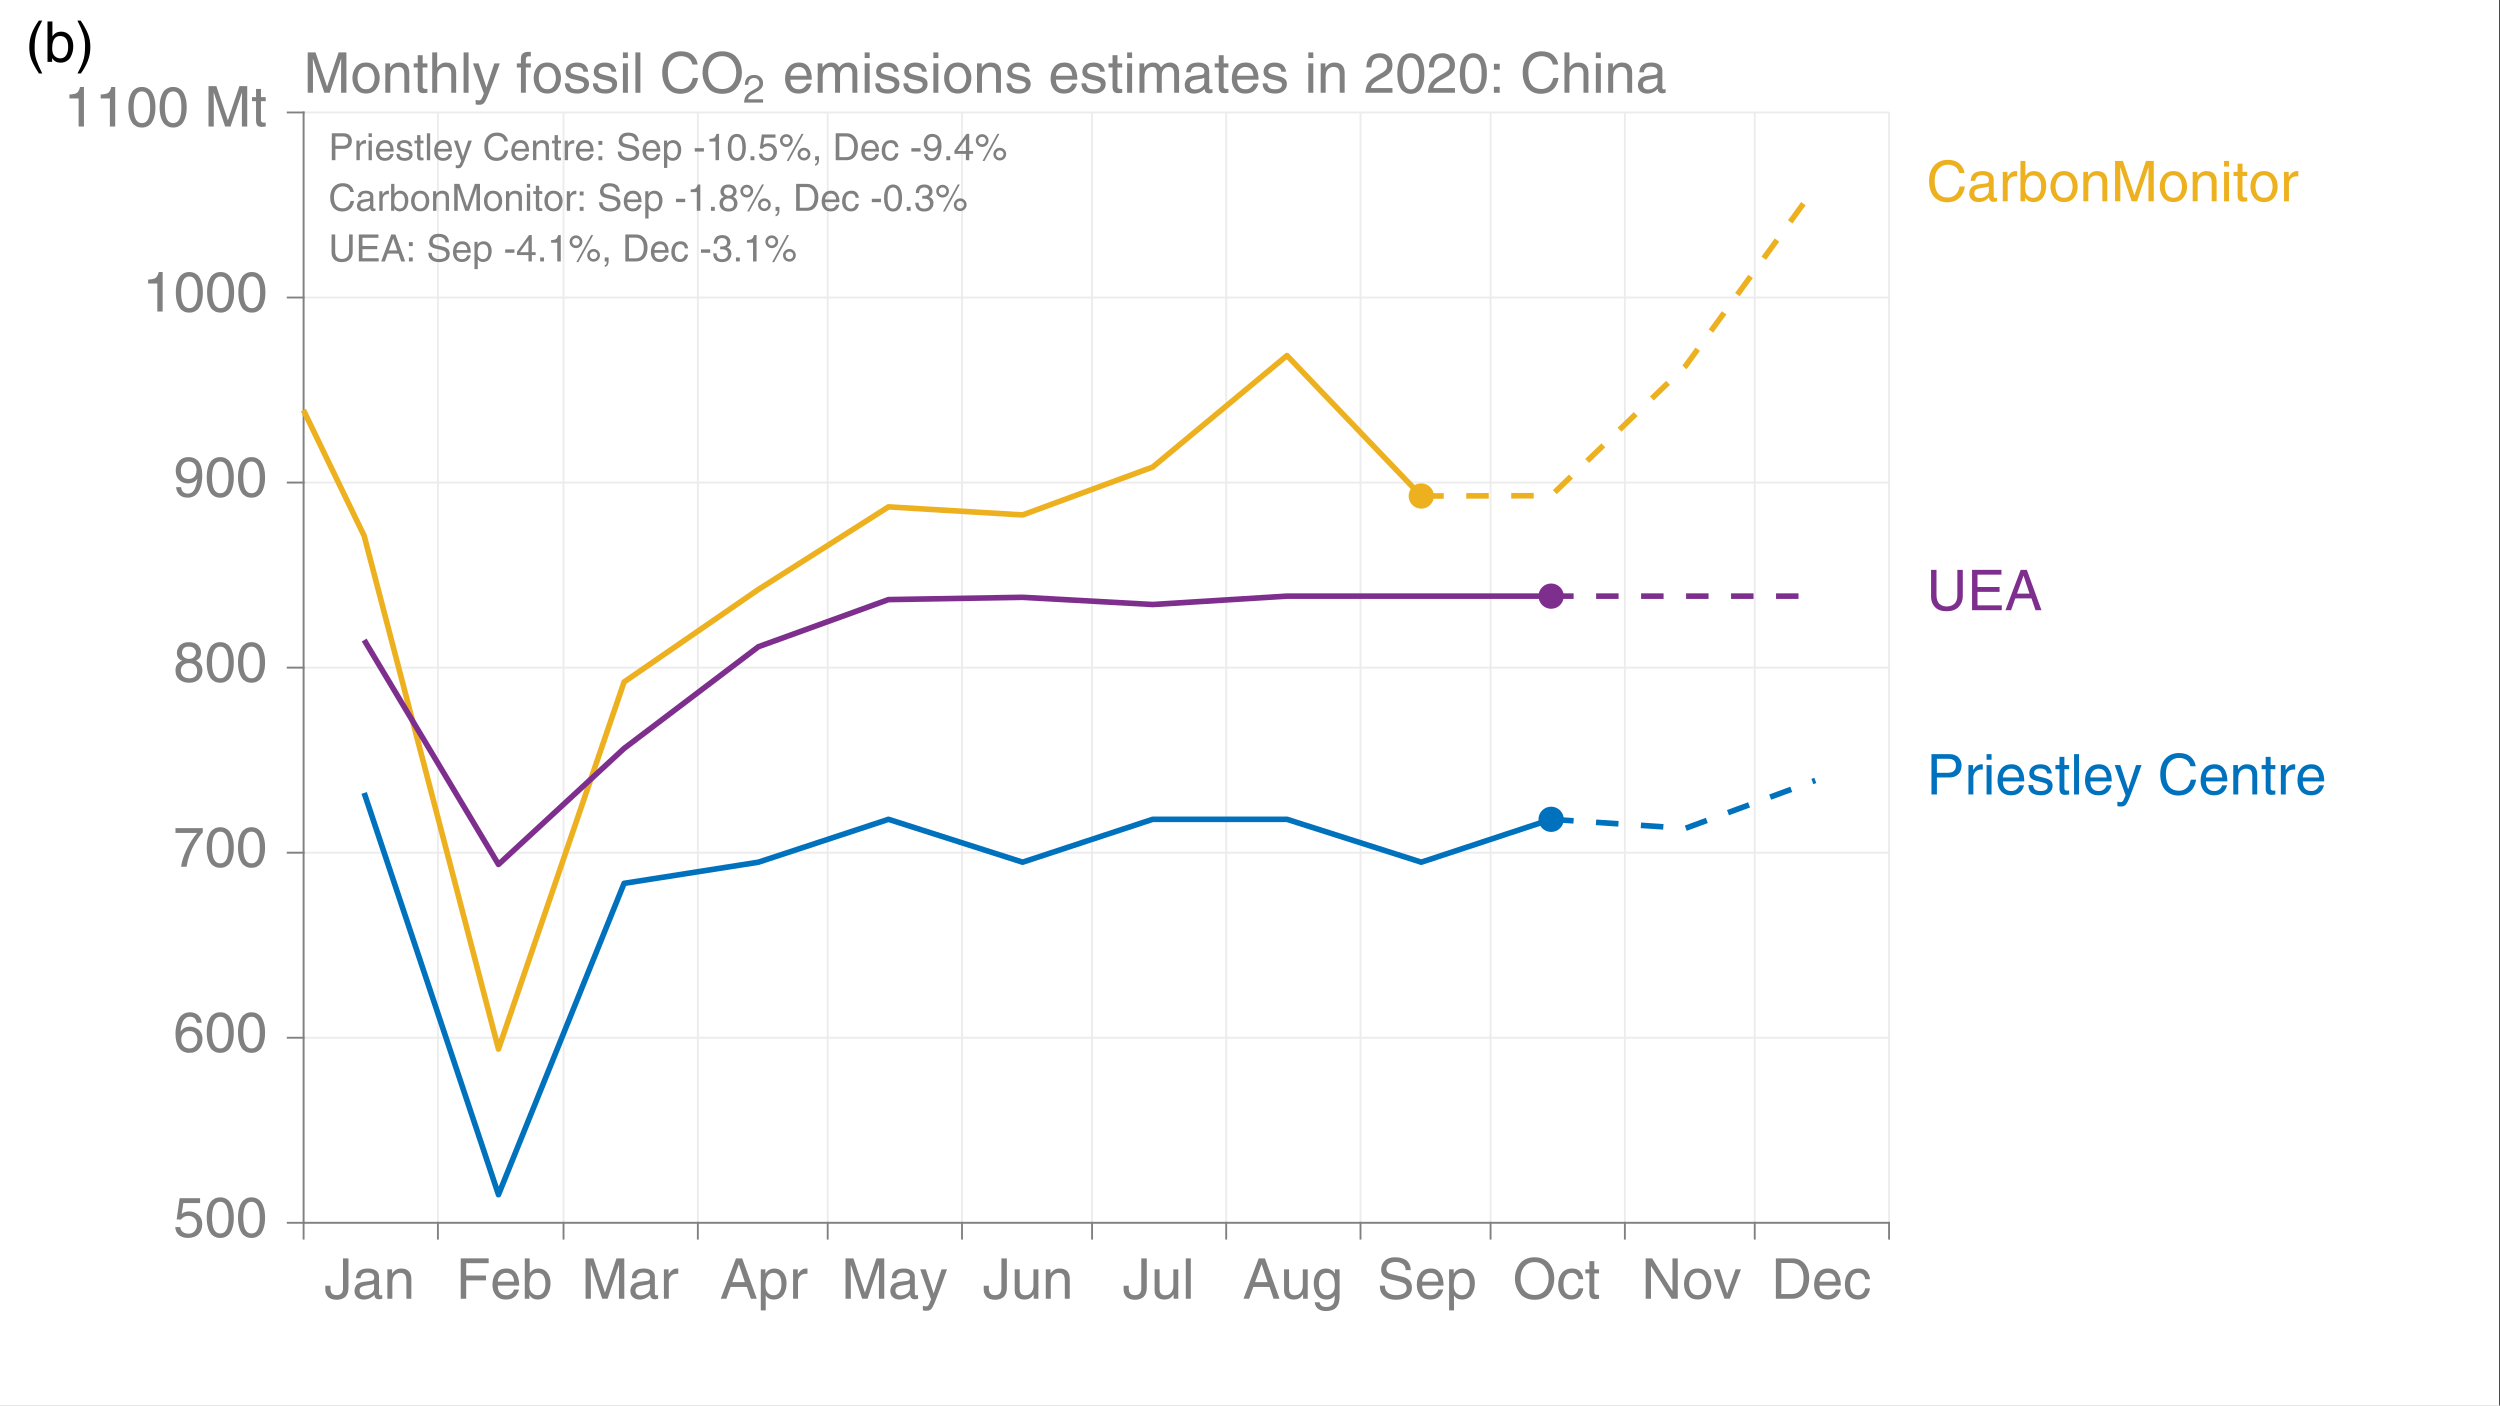 <?xml version="1.0" encoding="UTF-8"?>
<svg xmlns="http://www.w3.org/2000/svg" xmlns:xlink="http://www.w3.org/1999/xlink" width="667pt" height="375pt" viewBox="0 0 667 375" version="1.1">
<rect x="0" y="0" width="667" height="375" fill="#333333" stroke="none"/>
<defs>
<g>
<symbol overflow="visible" id="glyph0-0">
<path style="stroke:none;" d=""/>
</symbol>
<symbol overflow="visible" id="glyph0-1">
<path style="stroke:none;" d="M 2.656 -9.031 L 2.203 -6.141 C 2.773 -6.574 3.457 -6.797 4.25 -6.797 C 5.164 -6.797 5.969 -6.488 6.656 -5.875 C 7.352 -5.27 7.703 -4.449 7.703 -3.422 C 7.703 -3.141 7.676 -2.855 7.625 -2.578 C 7.582 -2.297 7.477 -1.973 7.312 -1.609 C 7.145 -1.254 6.926 -0.941 6.656 -0.672 C 6.395 -0.398 6.023 -0.176 5.547 0 C 5.066 0.184 4.512 0.281 3.891 0.281 C 3.504 0.281 3.137 0.238 2.797 0.156 C 2.453 0.07 2.105 -0.066 1.766 -0.266 C 1.43 -0.473 1.145 -0.773 0.906 -1.172 C 0.676 -1.574 0.535 -2.062 0.484 -2.625 L 1.844 -2.625 C 1.902 -2.031 2.141 -1.586 2.547 -1.297 C 2.949 -1.004 3.461 -0.859 4.078 -0.859 C 4.742 -0.859 5.281 -1.086 5.688 -1.547 C 6.09 -2.012 6.297 -2.586 6.297 -3.266 C 6.297 -3.992 6.074 -4.566 5.641 -4.984 C 5.203 -5.398 4.637 -5.609 3.953 -5.609 C 3.172 -5.609 2.523 -5.273 2.016 -4.609 L 0.875 -4.672 L 1.672 -10.312 L 7.125 -10.312 L 7.125 -9.031 Z M 2.656 -9.031 "/>
</symbol>
<symbol overflow="visible" id="glyph0-2">
<path style="stroke:none;" d="M 4.172 -0.906 C 5.637 -0.906 6.375 -2.312 6.375 -5.125 C 6.375 -7.945 5.637 -9.359 4.172 -9.359 C 2.703 -9.359 1.969 -7.945 1.969 -5.125 C 1.969 -2.312 2.703 -0.906 4.172 -0.906 Z M 7.703 -6.531 C 7.754 -6.082 7.781 -5.613 7.781 -5.125 C 7.781 -4.633 7.754 -4.164 7.703 -3.719 C 7.648 -3.27 7.539 -2.789 7.375 -2.281 C 7.219 -1.781 7.008 -1.348 6.75 -0.984 C 6.5 -0.617 6.148 -0.316 5.703 -0.078 C 5.266 0.16 4.754 0.281 4.172 0.281 C 3.586 0.281 3.07 0.16 2.625 -0.078 C 2.188 -0.316 1.836 -0.617 1.578 -0.984 C 1.328 -1.348 1.117 -1.781 0.953 -2.281 C 0.797 -2.789 0.691 -3.27 0.641 -3.719 C 0.586 -4.164 0.562 -4.633 0.562 -5.125 C 0.562 -5.613 0.586 -6.082 0.641 -6.531 C 0.691 -6.988 0.797 -7.469 0.953 -7.969 C 1.117 -8.477 1.328 -8.914 1.578 -9.281 C 1.836 -9.645 2.188 -9.945 2.625 -10.188 C 3.07 -10.426 3.586 -10.547 4.172 -10.547 C 4.754 -10.547 5.266 -10.426 5.703 -10.188 C 6.148 -9.945 6.5 -9.645 6.75 -9.281 C 7.008 -8.914 7.219 -8.477 7.375 -7.969 C 7.539 -7.469 7.648 -6.988 7.703 -6.531 Z M 7.703 -6.531 "/>
</symbol>
<symbol overflow="visible" id="glyph0-3">
<path style="stroke:none;" d="M 7.547 -7.734 L 6.25 -7.734 C 6.062 -8.816 5.457 -9.359 4.438 -9.359 C 3.957 -9.359 3.539 -9.211 3.188 -8.922 C 2.832 -8.629 2.57 -8.258 2.406 -7.812 C 2.238 -7.363 2.117 -6.941 2.047 -6.547 C 1.973 -6.16 1.938 -5.793 1.938 -5.453 L 1.969 -5.438 C 2.465 -6.289 3.301 -6.719 4.469 -6.719 C 4.82 -6.719 5.176 -6.652 5.531 -6.531 C 5.895 -6.414 6.25 -6.238 6.594 -6 C 6.934 -5.758 7.219 -5.41 7.438 -4.953 C 7.652 -4.504 7.766 -3.977 7.766 -3.375 C 7.766 -2.344 7.43 -1.461 6.766 -0.734 C 6.453 -0.391 6.098 -0.133 5.703 0.031 C 5.316 0.195 4.777 0.281 4.094 0.281 C 3.625 0.281 3.137 0.16 2.641 -0.078 C 2.141 -0.316 1.715 -0.707 1.375 -1.25 C 0.832 -2.09 0.562 -3.312 0.562 -4.906 C 0.562 -5.551 0.625 -6.176 0.75 -6.781 C 0.871 -7.383 1.066 -7.984 1.328 -8.578 C 1.598 -9.168 2 -9.645 2.531 -10 C 3.07 -10.363 3.719 -10.547 4.469 -10.547 C 4.801 -10.547 5.129 -10.496 5.453 -10.406 C 5.773 -10.312 6.094 -10.16 6.406 -9.953 C 6.715 -9.742 6.977 -9.445 7.188 -9.062 C 7.395 -8.688 7.516 -8.242 7.547 -7.734 Z M 2.109 -3.234 C 2.109 -2.609 2.297 -2.059 2.672 -1.594 C 3.055 -1.133 3.609 -0.906 4.328 -0.906 C 4.961 -0.906 5.469 -1.125 5.844 -1.562 C 6.215 -2.008 6.406 -2.594 6.406 -3.312 C 6.406 -3.883 6.23 -4.395 5.891 -4.844 C 5.555 -5.301 5.02 -5.531 4.281 -5.531 C 3.57 -5.531 3.027 -5.309 2.656 -4.875 C 2.289 -4.445 2.109 -3.898 2.109 -3.234 Z M 2.109 -3.234 "/>
</symbol>
<symbol overflow="visible" id="glyph0-4">
<path style="stroke:none;" d="M 0.562 -9.031 L 0.562 -10.312 L 7.844 -10.312 L 7.844 -9.172 C 7.52 -8.836 7.176 -8.414 6.812 -7.906 C 6.445 -7.395 6.035 -6.746 5.578 -5.969 C 5.129 -5.195 4.715 -4.285 4.344 -3.234 C 3.969 -2.18 3.691 -1.102 3.516 0 L 2.062 0 C 2.238 -1.402 2.738 -2.957 3.562 -4.656 C 4.383 -6.363 5.316 -7.82 6.359 -9.031 Z M 0.562 -9.031 "/>
</symbol>
<symbol overflow="visible" id="glyph0-5">
<path style="stroke:none;" d="M 7.375 -7.828 C 7.375 -7.484 7.324 -7.168 7.234 -6.891 C 7.148 -6.617 7.023 -6.395 6.859 -6.219 C 6.691 -6.051 6.551 -5.93 6.438 -5.859 C 6.332 -5.785 6.195 -5.699 6.031 -5.609 C 6.664 -5.336 7.109 -4.965 7.359 -4.5 C 7.617 -4.031 7.75 -3.543 7.75 -3.047 C 7.75 -2.117 7.445 -1.332 6.844 -0.688 C 6.238 -0.039 5.352 0.281 4.188 0.281 C 3.188 0.281 2.34 0.008 1.656 -0.531 C 0.926 -1.09 0.562 -1.926 0.562 -3.031 C 0.562 -4.258 1.16 -5.113 2.359 -5.594 C 1.41 -5.957 0.938 -6.645 0.938 -7.656 C 0.938 -7.957 0.984 -8.258 1.078 -8.562 C 1.18 -8.871 1.344 -9.18 1.562 -9.484 C 1.789 -9.793 2.125 -10.051 2.562 -10.25 C 3.008 -10.445 3.531 -10.547 4.125 -10.547 C 5.207 -10.547 6.02 -10.27 6.562 -9.719 C 7.102 -9.164 7.375 -8.535 7.375 -7.828 Z M 4.156 -4.953 C 3.457 -4.953 2.918 -4.758 2.547 -4.375 C 2.172 -3.988 1.984 -3.527 1.984 -3 C 1.984 -2.758 2.016 -2.527 2.078 -2.312 C 2.137 -2.094 2.25 -1.867 2.406 -1.641 C 2.559 -1.422 2.797 -1.242 3.109 -1.109 C 3.418 -0.973 3.797 -0.906 4.234 -0.906 C 5.637 -0.906 6.344 -1.566 6.344 -2.891 C 6.344 -3.574 6.133 -4.094 5.719 -4.438 C 5.312 -4.777 4.789 -4.953 4.156 -4.953 Z M 4.141 -6.094 C 4.699 -6.094 5.156 -6.25 5.5 -6.562 C 5.84 -6.883 6.016 -7.289 6.016 -7.781 C 6.016 -8.184 5.855 -8.551 5.547 -8.875 C 5.234 -9.195 4.73 -9.359 4.047 -9.359 C 3.422 -9.359 2.973 -9.191 2.703 -8.859 C 2.43 -8.523 2.297 -8.137 2.297 -7.703 C 2.297 -7.223 2.477 -6.832 2.844 -6.531 C 3.207 -6.238 3.641 -6.094 4.141 -6.094 Z M 4.141 -6.094 "/>
</symbol>
<symbol overflow="visible" id="glyph0-6">
<path style="stroke:none;" d="M 3.938 -3.531 C 2.945 -3.531 2.145 -3.836 1.531 -4.453 C 0.926 -5.066 0.625 -5.895 0.625 -6.938 C 0.625 -7.945 0.926 -8.801 1.531 -9.5 C 2.133 -10.195 2.961 -10.547 4.016 -10.547 C 4.66 -10.547 5.219 -10.426 5.688 -10.188 C 6.164 -9.945 6.531 -9.652 6.781 -9.312 C 7.027 -8.977 7.227 -8.57 7.375 -8.094 C 7.52 -7.613 7.609 -7.191 7.641 -6.828 C 7.68 -6.461 7.703 -6.07 7.703 -5.656 C 7.703 -5.438 7.695 -5.207 7.688 -4.969 C 7.676 -4.727 7.637 -4.398 7.578 -3.984 C 7.523 -3.578 7.445 -3.191 7.344 -2.828 C 7.25 -2.473 7.102 -2.098 6.906 -1.703 C 6.707 -1.305 6.477 -0.965 6.219 -0.688 C 5.969 -0.406 5.637 -0.176 5.234 0 C 4.836 0.184 4.387 0.281 3.891 0.281 C 3.305 0.281 2.793 0.184 2.359 0 C 1.922 -0.195 1.59 -0.445 1.375 -0.75 C 1.156 -1.059 0.992 -1.363 0.891 -1.656 C 0.797 -1.945 0.75 -2.238 0.75 -2.531 L 2.062 -2.531 C 2.102 -1.988 2.281 -1.566 2.594 -1.266 C 2.902 -0.961 3.328 -0.812 3.859 -0.812 C 4.574 -0.812 5.133 -1.125 5.531 -1.75 C 5.934 -2.383 6.223 -3.383 6.391 -4.75 L 6.359 -4.781 C 6.172 -4.395 5.848 -4.086 5.391 -3.859 C 4.93 -3.641 4.445 -3.531 3.938 -3.531 Z M 4.141 -4.703 C 4.348 -4.703 4.551 -4.734 4.75 -4.797 C 4.957 -4.855 5.176 -4.969 5.406 -5.125 C 5.633 -5.277 5.816 -5.523 5.953 -5.859 C 6.098 -6.199 6.172 -6.617 6.172 -7.109 C 6.172 -7.754 5.988 -8.289 5.625 -8.719 C 5.27 -9.145 4.738 -9.359 4.031 -9.359 C 3.426 -9.359 2.934 -9.137 2.562 -8.703 C 2.188 -8.273 2 -7.699 2 -6.984 C 2 -5.461 2.711 -4.703 4.141 -4.703 Z M 4.141 -4.703 "/>
</symbol>
<symbol overflow="visible" id="glyph0-7">
<path style="stroke:none;" d="M 5.391 -10.547 L 5.391 0 L 3.969 0 L 3.969 -7.484 L 1.516 -7.484 L 1.516 -8.531 C 1.898 -8.559 2.207 -8.594 2.438 -8.625 C 2.664 -8.652 2.895 -8.707 3.125 -8.781 C 3.352 -8.863 3.535 -8.977 3.672 -9.125 C 3.805 -9.27 3.93 -9.457 4.047 -9.688 C 4.168 -9.914 4.27 -10.203 4.344 -10.547 Z M 5.391 -10.547 "/>
</symbol>
<symbol overflow="visible" id="glyph0-8">
<path style="stroke:none;" d=""/>
</symbol>
<symbol overflow="visible" id="glyph0-9">
<path style="stroke:none;" d="M 11.422 0 L 10 0 L 10 -6.359 C 10 -6.41 10.004 -6.77 10.016 -7.438 C 10.023 -8.113 10.031 -8.648 10.031 -9.047 L 10 -9.047 L 6.969 0 L 5.531 0 L 2.5 -9.031 L 2.469 -9.031 C 2.469 -8.633 2.473 -8.102 2.484 -7.438 C 2.492 -6.77 2.5 -6.41 2.5 -6.359 L 2.5 0 L 1.094 0 L 1.094 -10.766 L 3.188 -10.766 L 6.25 -1.672 L 6.281 -1.672 L 9.344 -10.766 L 11.422 -10.766 Z M 11.422 0 "/>
</symbol>
<symbol overflow="visible" id="glyph0-10">
<path style="stroke:none;" d="M 3.859 -6.75 L 2.594 -6.75 L 2.594 -1.656 C 2.594 -1.238 2.859 -1.031 3.391 -1.031 L 3.859 -1.031 L 3.859 0 C 3.723 0.008 3.574 0.023 3.422 0.047 C 3.266 0.066 3.137 0.082 3.047 0.094 C 2.961 0.102 2.898 0.109 2.859 0.109 C 2.266 0.109 1.852 -0.035 1.625 -0.328 C 1.395 -0.629 1.281 -1.047 1.281 -1.578 L 1.281 -6.75 L 0.203 -6.75 L 0.203 -7.844 L 1.281 -7.844 L 1.281 -10.031 L 2.594 -10.031 L 2.594 -7.844 L 3.859 -7.844 Z M 3.859 -6.75 "/>
</symbol>
<symbol overflow="visible" id="glyph0-11">
<path style="stroke:none;" d="M 0.25 -3.469 L 1.625 -3.469 L 1.625 -2.719 C 1.625 -1.539 2.16 -0.953 3.234 -0.953 C 4.387 -0.953 4.969 -1.57 4.969 -2.812 L 4.969 -10.766 L 6.422 -10.766 L 6.422 -2.906 C 6.422 -2.312 6.324 -1.793 6.141 -1.359 C 5.961 -0.922 5.715 -0.586 5.406 -0.359 C 5.094 -0.129 4.762 0.031 4.422 0.125 C 4.078 0.227 3.707 0.281 3.312 0.281 C 2.727 0.281 2.223 0.191 1.797 0.016 C 1.367 -0.16 1.051 -0.395 0.844 -0.688 C 0.633 -0.977 0.48 -1.266 0.391 -1.547 C 0.297 -1.824 0.25 -2.113 0.25 -2.406 Z M 0.25 -3.469 "/>
</symbol>
<symbol overflow="visible" id="glyph0-12">
<path style="stroke:none;" d="M 2.141 -5.453 L 0.938 -5.453 C 0.988 -7.191 2.066 -8.062 4.172 -8.062 C 4.336 -8.062 4.52 -8.051 4.719 -8.031 C 4.914 -8.02 5.16 -7.965 5.453 -7.875 C 5.754 -7.781 6.016 -7.66 6.234 -7.516 C 6.461 -7.379 6.66 -7.164 6.828 -6.875 C 6.992 -6.594 7.078 -6.258 7.078 -5.875 L 7.078 -1.359 C 7.078 -1.055 7.223 -0.906 7.516 -0.906 C 7.605 -0.906 7.754 -0.922 7.953 -0.953 L 7.953 0 C 7.566 0.102 7.324 0.156 7.234 0.156 C 6.703 0.156 6.34 0.043 6.156 -0.172 C 5.969 -0.387 5.855 -0.68 5.828 -1.047 C 5.055 -0.203 4.113 0.219 3 0.219 C 2.281 0.219 1.691 0.008 1.234 -0.406 C 0.773 -0.82 0.547 -1.367 0.547 -2.047 C 0.547 -2.211 0.555 -2.375 0.578 -2.531 C 0.598 -2.684 0.656 -2.879 0.75 -3.109 C 0.852 -3.336 0.984 -3.535 1.141 -3.703 C 1.293 -3.879 1.523 -4.039 1.828 -4.188 C 2.137 -4.34 2.504 -4.445 2.922 -4.5 L 5.094 -4.766 C 5.559 -4.805 5.797 -5.117 5.797 -5.703 C 5.797 -6.543 5.176 -6.969 3.938 -6.969 C 3.594 -6.969 3.293 -6.918 3.047 -6.828 C 2.805 -6.734 2.621 -6.598 2.5 -6.422 C 2.383 -6.254 2.301 -6.102 2.25 -5.969 C 2.207 -5.832 2.168 -5.66 2.141 -5.453 Z M 5.766 -2.719 L 5.766 -4 C 5.547 -3.832 4.816 -3.668 3.578 -3.516 C 3.367 -3.484 3.184 -3.445 3.031 -3.406 C 2.883 -3.363 2.711 -3.301 2.516 -3.219 C 2.316 -3.133 2.164 -3.004 2.062 -2.828 C 1.957 -2.66 1.906 -2.461 1.906 -2.234 C 1.906 -1.328 2.379 -0.875 3.328 -0.875 C 3.961 -0.875 4.523 -1.051 5.016 -1.406 C 5.512 -1.77 5.766 -2.207 5.766 -2.719 Z M 5.766 -2.719 "/>
</symbol>
<symbol overflow="visible" id="glyph0-13">
<path style="stroke:none;" d="M 7.359 -5.344 L 7.359 0 L 6.047 0 L 6.047 -4.828 C 6.047 -5.535 5.918 -6.055 5.672 -6.391 C 5.422 -6.723 4.98 -6.891 4.359 -6.891 C 4.141 -6.891 3.918 -6.848 3.703 -6.766 C 3.492 -6.691 3.273 -6.566 3.047 -6.391 C 2.828 -6.211 2.645 -5.941 2.5 -5.578 C 2.363 -5.211 2.297 -4.777 2.297 -4.281 L 2.297 0 L 0.969 0 L 0.969 -7.844 L 2.219 -7.844 L 2.219 -6.734 L 2.25 -6.734 C 2.852 -7.617 3.645 -8.062 4.625 -8.062 C 4.883 -8.062 5.133 -8.039 5.375 -8 C 5.613 -7.957 5.859 -7.871 6.109 -7.75 C 6.355 -7.625 6.57 -7.461 6.75 -7.266 C 6.926 -7.066 7.07 -6.801 7.188 -6.469 C 7.301 -6.145 7.359 -5.77 7.359 -5.344 Z M 7.359 -5.344 "/>
</symbol>
<symbol overflow="visible" id="glyph0-14">
<path style="stroke:none;" d="M 2.75 -4.891 L 2.75 0 L 1.297 0 L 1.297 -10.766 L 8.75 -10.766 L 8.75 -9.484 L 2.75 -9.484 L 2.75 -6.188 L 8.031 -6.188 L 8.031 -4.891 Z M 2.75 -4.891 "/>
</symbol>
<symbol overflow="visible" id="glyph0-15">
<path style="stroke:none;" d="M 6.312 -2.453 L 7.641 -2.453 C 7.609 -2.18 7.473 -1.824 7.234 -1.391 C 7.004 -0.961 6.668 -0.602 6.234 -0.312 C 5.703 0.039 4.992 0.219 4.109 0.219 C 3.023 0.219 2.164 -0.145 1.531 -0.875 C 0.906 -1.602 0.594 -2.547 0.594 -3.703 C 0.594 -4.992 0.91 -6.039 1.547 -6.844 C 2.18 -7.652 3.117 -8.062 4.359 -8.062 C 5.473 -8.062 6.312 -7.652 6.875 -6.844 C 7.445 -6.031 7.734 -4.914 7.734 -3.5 L 2.016 -3.5 C 2.016 -2.664 2.207 -2.023 2.594 -1.578 C 2.977 -1.141 3.547 -0.922 4.297 -0.922 C 4.855 -0.922 5.328 -1.094 5.703 -1.438 C 6.074 -1.777 6.281 -2.117 6.312 -2.453 Z M 2.016 -4.547 L 6.375 -4.547 C 6.27 -6.105 5.539 -6.891 4.188 -6.891 C 3.582 -6.891 3.066 -6.648 2.641 -6.172 C 2.223 -5.703 2.016 -5.16 2.016 -4.547 Z M 2.016 -4.547 "/>
</symbol>
<symbol overflow="visible" id="glyph0-16">
<path style="stroke:none;" d="M 2.109 0 L 0.875 0 L 0.875 -10.766 L 2.188 -10.766 L 2.188 -6.859 L 2.219 -6.859 C 2.77 -7.648 3.523 -8.051 4.484 -8.062 C 5.492 -8.062 6.289 -7.691 6.875 -6.953 C 7.457 -6.223 7.75 -5.289 7.75 -4.156 C 7.75 -3.645 7.691 -3.148 7.578 -2.672 C 7.461 -2.191 7.277 -1.723 7.031 -1.266 C 6.789 -0.816 6.43 -0.457 5.953 -0.188 C 5.484 0.082 4.934 0.219 4.312 0.219 C 3.363 0.219 2.637 -0.176 2.141 -0.969 L 2.109 -0.969 Z M 6.391 -3.938 C 6.391 -5.902 5.676 -6.891 4.25 -6.891 C 2.832 -6.891 2.125 -5.777 2.125 -3.562 C 2.125 -2.625 2.348 -1.945 2.797 -1.531 C 3.242 -1.125 3.738 -0.922 4.281 -0.922 C 4.965 -0.922 5.488 -1.195 5.844 -1.75 C 6.207 -2.301 6.391 -3.031 6.391 -3.938 Z M 6.391 -3.938 "/>
</symbol>
<symbol overflow="visible" id="glyph0-17">
<path style="stroke:none;" d="M 2.469 -4.562 L 2.469 0 L 1.156 0 L 1.156 -7.844 L 2.406 -7.844 L 2.406 -6.547 L 2.438 -6.547 C 3.02 -7.555 3.754 -8.062 4.641 -8.062 C 4.762 -8.062 4.879 -8.051 4.984 -8.031 L 4.984 -6.656 L 4.484 -6.656 C 3.879 -6.656 3.387 -6.449 3.016 -6.047 C 2.648 -5.641 2.469 -5.145 2.469 -4.562 Z M 2.469 -4.562 "/>
</symbol>
<symbol overflow="visible" id="glyph0-18">
<path style="stroke:none;" d="M 7.156 -3.141 L 2.828 -3.141 L 1.703 0 L 0.203 0 L 4.266 -10.766 L 5.906 -10.766 L 9.812 0 L 8.219 0 Z M 3.281 -4.422 L 6.625 -4.422 L 5.047 -9.172 L 5.016 -9.172 Z M 3.281 -4.422 "/>
</symbol>
<symbol overflow="visible" id="glyph0-19">
<path style="stroke:none;" d="M 2.125 -3.562 C 2.125 -2.625 2.348 -1.945 2.797 -1.531 C 3.242 -1.125 3.738 -0.922 4.281 -0.922 C 4.965 -0.922 5.488 -1.195 5.844 -1.75 C 6.207 -2.301 6.391 -3.031 6.391 -3.938 C 6.391 -5.902 5.676 -6.891 4.25 -6.891 C 2.832 -6.891 2.125 -5.777 2.125 -3.562 Z M 0.875 3.109 L 0.875 -7.844 L 2.109 -7.844 L 2.109 -6.734 L 2.141 -6.734 C 2.316 -6.973 2.469 -7.164 2.594 -7.312 C 2.715 -7.457 2.957 -7.617 3.312 -7.797 C 3.664 -7.973 4.055 -8.062 4.484 -8.062 C 5.492 -8.062 6.289 -7.691 6.875 -6.953 C 7.457 -6.223 7.75 -5.289 7.75 -4.156 C 7.75 -3.645 7.691 -3.148 7.578 -2.672 C 7.461 -2.191 7.277 -1.723 7.031 -1.266 C 6.789 -0.816 6.43 -0.457 5.953 -0.188 C 5.484 0.082 4.934 0.219 4.312 0.219 C 3.352 0.219 2.652 -0.129 2.219 -0.828 L 2.188 -0.828 L 2.188 3.109 Z M 0.875 3.109 "/>
</symbol>
<symbol overflow="visible" id="glyph0-20">
<path style="stroke:none;" d="M 3.781 -1.453 L 5.875 -7.844 L 7.328 -7.844 C 6.016 -4.133 5.074 -1.57 4.516 -0.156 C 4.273 0.457 4.09 0.914 3.969 1.219 C 3.852 1.52 3.707 1.82 3.531 2.125 C 3.363 2.426 3.23 2.629 3.141 2.734 C 3.047 2.836 2.902 2.938 2.719 3.031 C 2.531 3.133 2.348 3.188 2.172 3.188 C 2.004 3.195 1.758 3.203 1.438 3.203 C 1.352 3.203 1.168 3.164 0.891 3.094 L 0.891 1.891 C 1.137 1.98 1.406 2.031 1.688 2.031 C 2.008 2.031 2.238 1.934 2.375 1.75 C 2.508 1.562 2.742 1.043 3.078 0.203 L 0.172 -7.844 L 1.672 -7.844 L 3.75 -1.453 Z M 3.781 -1.453 "/>
</symbol>
<symbol overflow="visible" id="glyph0-21">
<path style="stroke:none;" d="M 7.328 0 L 6.094 0 L 6.094 -1.141 L 6.062 -1.172 C 5.77 -0.691 5.43 -0.336 5.047 -0.109 C 4.672 0.105 4.176 0.219 3.562 0.219 C 2.875 0.219 2.273 0.023 1.766 -0.359 C 1.266 -0.742 1.016 -1.359 1.016 -2.203 L 1.016 -7.844 L 2.344 -7.844 L 2.344 -2.641 C 2.344 -1.492 2.848 -0.922 3.859 -0.922 C 4.254 -0.922 4.598 -1 4.891 -1.156 C 5.18 -1.309 5.406 -1.523 5.562 -1.797 C 5.727 -2.066 5.844 -2.344 5.906 -2.625 C 5.977 -2.914 6.016 -3.219 6.016 -3.531 L 6.016 -7.844 L 7.328 -7.844 Z M 7.328 0 "/>
</symbol>
<symbol overflow="visible" id="glyph0-22">
<path style="stroke:none;" d="M 2.328 -10.766 L 2.328 0 L 1 0 L 1 -10.766 Z M 2.328 -10.766 "/>
</symbol>
<symbol overflow="visible" id="glyph0-23">
<path style="stroke:none;" d="M 1.969 -3.938 C 1.969 -3.031 2.145 -2.301 2.5 -1.75 C 2.863 -1.195 3.391 -0.922 4.078 -0.922 C 4.617 -0.922 5.109 -1.125 5.547 -1.531 C 5.992 -1.945 6.219 -2.625 6.219 -3.562 C 6.219 -5.777 5.512 -6.891 4.109 -6.891 C 2.68 -6.891 1.969 -5.902 1.969 -3.938 Z M 7.484 -7.844 L 7.484 -0.641 C 7.484 -0.41 7.477 -0.215 7.469 -0.062 C 7.469 0.09 7.441 0.32 7.391 0.625 C 7.336 0.926 7.27 1.18 7.188 1.391 C 7.102 1.598 6.973 1.828 6.797 2.078 C 6.617 2.336 6.402 2.551 6.156 2.719 C 5.906 2.883 5.582 3.02 5.188 3.125 C 4.789 3.238 4.34 3.297 3.844 3.297 C 3.625 3.297 3.402 3.277 3.188 3.25 C 2.977 3.227 2.73 3.164 2.453 3.062 C 2.18 2.969 1.941 2.836 1.734 2.672 C 1.523 2.516 1.336 2.289 1.172 2 C 1.004 1.707 0.895 1.355 0.844 0.953 L 2.156 0.953 C 2.32 1.785 2.914 2.203 3.938 2.203 C 4.207 2.203 4.453 2.176 4.672 2.125 C 4.898 2.082 5.086 2.004 5.234 1.891 C 5.387 1.785 5.523 1.68 5.641 1.578 C 5.754 1.484 5.844 1.348 5.906 1.172 C 5.965 0.992 6.02 0.848 6.062 0.734 C 6.102 0.617 6.129 0.457 6.141 0.25 C 6.16 0.051 6.172 -0.082 6.172 -0.156 C 6.172 -0.238 6.172 -0.375 6.172 -0.562 L 6.172 -0.891 L 6.141 -0.891 L 6.141 -0.828 C 5.691 -0.129 4.992 0.219 4.047 0.219 C 3.422 0.219 2.867 0.082 2.391 -0.188 C 1.922 -0.457 1.559 -0.816 1.312 -1.266 C 1.062 -1.723 0.879 -2.191 0.766 -2.672 C 0.648 -3.148 0.594 -3.645 0.594 -4.156 C 0.594 -5.289 0.883 -6.223 1.469 -6.953 C 2.059 -7.691 2.863 -8.062 3.875 -8.062 C 4.301 -8.062 4.691 -7.973 5.047 -7.797 C 5.398 -7.617 5.641 -7.457 5.766 -7.312 C 5.887 -7.164 6.035 -6.973 6.203 -6.734 L 6.234 -6.734 L 6.234 -7.844 Z M 7.484 -7.844 "/>
</symbol>
<symbol overflow="visible" id="glyph0-24">
<path style="stroke:none;" d="M 9 -7.625 L 7.641 -7.625 C 7.609 -8.383 7.332 -8.938 6.812 -9.281 C 6.289 -9.633 5.676 -9.812 4.969 -9.812 C 4.695 -9.812 4.434 -9.785 4.188 -9.734 C 3.938 -9.68 3.676 -9.59 3.406 -9.469 C 3.133 -9.352 2.914 -9.16 2.75 -8.891 C 2.582 -8.617 2.5 -8.293 2.5 -7.922 C 2.5 -7.211 2.926 -6.758 3.781 -6.562 L 6.859 -5.844 C 8.48 -5.457 9.297 -4.496 9.297 -2.969 C 9.297 -2.363 9.164 -1.836 8.906 -1.391 C 8.645 -0.941 8.301 -0.602 7.875 -0.375 C 7.445 -0.145 6.996 0.02 6.531 0.125 C 6.062 0.227 5.574 0.281 5.078 0.281 C 3.672 0.281 2.586 -0.062 1.828 -0.75 C 1.41 -1.121 1.121 -1.531 0.969 -1.969 C 0.812 -2.402 0.734 -2.91 0.734 -3.484 L 2.094 -3.484 C 2.094 -2.586 2.383 -1.941 2.969 -1.547 C 3.559 -1.148 4.258 -0.953 5.062 -0.953 C 5.371 -0.953 5.672 -0.977 5.953 -1.031 C 6.242 -1.082 6.539 -1.164 6.844 -1.281 C 7.152 -1.395 7.406 -1.582 7.594 -1.844 C 7.789 -2.102 7.891 -2.414 7.891 -2.781 C 7.891 -3.32 7.727 -3.719 7.406 -3.969 C 7.094 -4.227 6.488 -4.469 5.594 -4.688 L 3.391 -5.188 C 1.859 -5.551 1.094 -6.395 1.094 -7.719 C 1.094 -8.652 1.406 -9.445 2.031 -10.094 C 2.652 -10.738 3.578 -11.062 4.797 -11.062 C 5.512 -11.062 6.141 -10.973 6.672 -10.797 C 7.199 -10.629 7.609 -10.426 7.891 -10.188 C 8.168 -9.957 8.395 -9.668 8.562 -9.328 C 8.738 -8.984 8.848 -8.684 8.891 -8.438 C 8.941 -8.188 8.977 -7.914 9 -7.625 Z M 9 -7.625 "/>
</symbol>
<symbol overflow="visible" id="glyph0-25">
<path style="stroke:none;" d="M 8.562 -2.219 C 9.238 -3.039 9.578 -4.094 9.578 -5.375 C 9.578 -6.664 9.238 -7.719 8.562 -8.531 C 7.895 -9.352 6.98 -9.766 5.828 -9.766 C 4.68 -9.766 3.77 -9.352 3.094 -8.531 C 2.414 -7.719 2.078 -6.664 2.078 -5.375 C 2.078 -4.094 2.414 -3.039 3.094 -2.219 C 3.77 -1.406 4.68 -1 5.828 -1 C 6.98 -1 7.895 -1.406 8.562 -2.219 Z M 10.922 -6.875 C 11.023 -6.383 11.078 -5.887 11.078 -5.391 C 11.078 -4.891 11.023 -4.387 10.922 -3.891 C 10.816 -3.398 10.633 -2.898 10.375 -2.391 C 10.125 -1.879 9.805 -1.426 9.422 -1.031 C 9.035 -0.645 8.527 -0.324 7.906 -0.078 C 7.289 0.16 6.598 0.281 5.828 0.281 C 5.066 0.281 4.371 0.16 3.75 -0.078 C 3.125 -0.324 2.617 -0.645 2.234 -1.031 C 1.859 -1.426 1.539 -1.879 1.281 -2.391 C 1.031 -2.898 0.848 -3.398 0.734 -3.891 C 0.629 -4.387 0.578 -4.891 0.578 -5.391 C 0.578 -5.887 0.629 -6.383 0.734 -6.875 C 0.848 -7.371 1.031 -7.879 1.281 -8.391 C 1.539 -8.898 1.859 -9.348 2.234 -9.734 C 2.617 -10.117 3.125 -10.438 3.75 -10.688 C 4.371 -10.934 5.066 -11.062 5.828 -11.062 C 6.598 -11.062 7.289 -10.934 7.906 -10.688 C 8.527 -10.438 9.035 -10.117 9.422 -9.734 C 9.805 -9.348 10.125 -8.898 10.375 -8.391 C 10.633 -7.879 10.816 -7.371 10.922 -6.875 Z M 10.922 -6.875 "/>
</symbol>
<symbol overflow="visible" id="glyph0-26">
<path style="stroke:none;" d="M 7.156 -5.203 L 5.875 -5.203 C 5.695 -6.324 5.074 -6.891 4.016 -6.891 C 3.266 -6.891 2.715 -6.598 2.375 -6.016 C 2.031 -5.43 1.859 -4.738 1.859 -3.938 C 1.859 -1.926 2.57 -0.922 4 -0.922 C 4.457 -0.922 4.859 -1.082 5.203 -1.406 C 5.543 -1.727 5.77 -2.188 5.875 -2.781 L 7.156 -2.781 C 7.113 -2.426 7.027 -2.086 6.906 -1.766 C 6.781 -1.453 6.602 -1.133 6.375 -0.812 C 6.145 -0.5 5.816 -0.246 5.391 -0.062 C 4.973 0.121 4.492 0.219 3.953 0.219 C 2.879 0.219 2.023 -0.145 1.391 -0.875 C 0.766 -1.602 0.453 -2.547 0.453 -3.703 C 0.453 -4.992 0.77 -6.039 1.406 -6.844 C 2.039 -7.652 2.977 -8.062 4.219 -8.062 C 5.152 -8.062 5.863 -7.777 6.344 -7.219 C 6.82 -6.664 7.094 -5.992 7.156 -5.203 Z M 7.156 -5.203 "/>
</symbol>
<symbol overflow="visible" id="glyph0-27">
<path style="stroke:none;" d="M 8.281 -2.062 L 8.281 -10.766 L 9.688 -10.766 L 9.688 0 L 8.062 0 L 2.578 -8.703 L 2.547 -8.703 L 2.547 0 L 1.141 0 L 1.141 -10.766 L 2.859 -10.766 L 8.25 -2.062 Z M 8.281 -2.062 "/>
</symbol>
<symbol overflow="visible" id="glyph0-28">
<path style="stroke:none;" d="M 1.469 -1.016 C 0.844 -1.836 0.531 -2.805 0.531 -3.922 C 0.531 -5.043 0.844 -6.016 1.469 -6.828 C 2.102 -7.648 3.004 -8.062 4.172 -8.062 C 5.336 -8.062 6.234 -7.648 6.859 -6.828 C 7.492 -6.016 7.812 -5.043 7.812 -3.922 C 7.812 -2.805 7.492 -1.836 6.859 -1.016 C 6.234 -0.203 5.336 0.203 4.172 0.203 C 3.004 0.203 2.102 -0.203 1.469 -1.016 Z M 1.984 -4.844 C 1.922 -4.539 1.891 -4.23 1.891 -3.922 C 1.891 -3.617 1.922 -3.309 1.984 -3 C 2.043 -2.695 2.156 -2.379 2.312 -2.047 C 2.465 -1.711 2.707 -1.441 3.031 -1.234 C 3.352 -1.035 3.734 -0.938 4.172 -0.938 C 4.605 -0.938 4.988 -1.035 5.312 -1.234 C 5.633 -1.441 5.867 -1.711 6.016 -2.047 C 6.168 -2.379 6.281 -2.695 6.344 -3 C 6.414 -3.309 6.453 -3.617 6.453 -3.922 C 6.453 -4.23 6.414 -4.539 6.344 -4.844 C 6.281 -5.152 6.168 -5.477 6.016 -5.812 C 5.867 -6.145 5.633 -6.414 5.312 -6.625 C 4.988 -6.832 4.605 -6.938 4.172 -6.938 C 3.734 -6.938 3.352 -6.832 3.031 -6.625 C 2.707 -6.414 2.465 -6.145 2.312 -5.812 C 2.156 -5.477 2.043 -5.152 1.984 -4.844 Z M 1.984 -4.844 "/>
</symbol>
<symbol overflow="visible" id="glyph0-29">
<path style="stroke:none;" d="M 3.719 -1.453 L 5.938 -7.844 L 7.375 -7.844 L 4.391 0 L 2.984 0 L 0.125 -7.844 L 1.656 -7.844 L 3.688 -1.453 Z M 3.719 -1.453 "/>
</symbol>
<symbol overflow="visible" id="glyph0-30">
<path style="stroke:none;" d="M 1.219 0 L 1.219 -10.766 L 5.578 -10.766 C 6.973 -10.766 8.078 -10.285 8.891 -9.328 C 9.699 -8.367 10.109 -7.102 10.109 -5.531 C 10.109 -5.02 10.059 -4.512 9.969 -4.016 C 9.883 -3.523 9.73 -3.027 9.516 -2.531 C 9.297 -2.039 9.012 -1.605 8.672 -1.234 C 8.328 -0.867 7.883 -0.57 7.344 -0.344 C 6.812 -0.113 6.199 0 5.516 0 Z M 2.672 -9.531 L 2.672 -1.25 L 5.484 -1.25 C 6.449 -1.25 7.211 -1.613 7.766 -2.344 C 8.324 -3.07 8.609 -4.102 8.609 -5.438 C 8.609 -6.77 8.32 -7.785 7.75 -8.484 C 7.188 -9.18 6.398 -9.531 5.391 -9.531 Z M 2.672 -9.531 "/>
</symbol>
<symbol overflow="visible" id="glyph0-31">
<path style="stroke:none;" d="M 2.75 -9.531 L 2.75 -5.797 L 5.641 -5.797 C 7.098 -5.797 7.828 -6.438 7.828 -7.719 C 7.828 -8.926 7.117 -9.531 5.703 -9.531 Z M 2.75 -4.547 L 2.75 0 L 1.297 0 L 1.297 -10.766 L 6.141 -10.766 C 7.117 -10.766 7.895 -10.48 8.469 -9.922 C 9.039 -9.359 9.328 -8.629 9.328 -7.734 C 9.328 -7.203 9.227 -6.699 9.031 -6.234 C 8.844 -5.773 8.496 -5.379 8 -5.047 C 7.5 -4.711 6.879 -4.547 6.141 -4.547 Z M 2.75 -4.547 "/>
</symbol>
<symbol overflow="visible" id="glyph0-32">
<path style="stroke:none;" d="M 2.328 -7.844 L 2.328 0 L 1 0 L 1 -7.844 Z M 2.328 -9.266 L 1 -9.266 L 1 -10.766 L 2.328 -10.766 Z M 2.328 -9.266 "/>
</symbol>
<symbol overflow="visible" id="glyph0-33">
<path style="stroke:none;" d="M 6.703 -5.609 L 5.438 -5.609 C 5.406 -6.492 4.777 -6.938 3.562 -6.938 C 3.375 -6.938 3.176 -6.914 2.969 -6.875 C 2.77 -6.832 2.559 -6.715 2.344 -6.531 C 2.125 -6.352 2.016 -6.113 2.016 -5.812 C 2.016 -5.52 2.109 -5.305 2.297 -5.172 C 2.492 -5.047 2.875 -4.91 3.438 -4.766 L 4.75 -4.438 C 5.559 -4.238 6.129 -3.977 6.453 -3.656 C 6.785 -3.344 6.953 -2.914 6.953 -2.375 C 6.953 -1.582 6.66 -0.949 6.078 -0.484 C 5.504 -0.016 4.762 0.219 3.859 0.219 C 3.266 0.219 2.746 0.148 2.312 0.016 C 1.883 -0.117 1.555 -0.273 1.328 -0.453 C 1.109 -0.637 0.93 -0.875 0.797 -1.156 C 0.66 -1.434 0.574 -1.672 0.547 -1.859 C 0.516 -2.043 0.492 -2.266 0.484 -2.516 L 1.75 -2.516 C 1.758 -2.316 1.789 -2.137 1.844 -1.984 C 1.895 -1.836 1.984 -1.668 2.109 -1.484 C 2.242 -1.305 2.457 -1.164 2.75 -1.062 C 3.039 -0.969 3.406 -0.922 3.844 -0.922 C 4.352 -0.922 4.781 -1.023 5.125 -1.234 C 5.465 -1.441 5.641 -1.75 5.641 -2.156 C 5.641 -2.457 5.527 -2.68 5.312 -2.828 C 5.094 -2.98 4.68 -3.133 4.078 -3.281 L 2.547 -3.656 C 1.336 -3.957 0.734 -4.594 0.734 -5.562 C 0.734 -6.371 1.016 -6.992 1.578 -7.422 C 2.148 -7.848 2.859 -8.062 3.703 -8.062 C 4.23 -8.062 4.695 -7.988 5.094 -7.844 C 5.488 -7.695 5.781 -7.52 5.969 -7.312 C 6.164 -7.113 6.32 -6.883 6.438 -6.625 C 6.559 -6.375 6.633 -6.168 6.656 -6.016 C 6.684 -5.867 6.703 -5.73 6.703 -5.609 Z M 6.703 -5.609 "/>
</symbol>
<symbol overflow="visible" id="glyph0-34">
<path style="stroke:none;" d="M 10.109 -7.531 L 8.703 -7.531 C 8.598 -7.977 8.43 -8.359 8.203 -8.672 C 7.984 -8.98 7.715 -9.211 7.406 -9.359 C 7.102 -9.504 6.816 -9.609 6.547 -9.672 C 6.273 -9.73 5.988 -9.766 5.688 -9.766 C 4.664 -9.766 3.82 -9.387 3.156 -8.641 C 2.488 -7.898 2.156 -6.848 2.156 -5.484 C 2.156 -2.492 3.348 -1 5.734 -1 C 6.012 -1 6.285 -1.039 6.547 -1.125 C 6.816 -1.207 7.109 -1.344 7.422 -1.531 C 7.73 -1.727 8.008 -2.035 8.25 -2.453 C 8.496 -2.867 8.688 -3.367 8.812 -3.953 L 10.219 -3.953 C 10.133 -3.398 9.992 -2.895 9.797 -2.438 C 9.609 -1.988 9.395 -1.617 9.156 -1.328 C 8.926 -1.047 8.66 -0.793 8.359 -0.578 C 8.055 -0.367 7.773 -0.207 7.516 -0.094 C 7.254 0.008 6.973 0.086 6.672 0.141 C 6.379 0.199 6.148 0.238 5.984 0.25 C 5.828 0.27 5.664 0.281 5.5 0.281 C 4.863 0.281 4.262 0.176 3.703 -0.031 C 3.141 -0.246 2.621 -0.578 2.156 -1.016 C 1.695 -1.461 1.332 -2.062 1.062 -2.812 C 0.789 -3.559 0.656 -4.438 0.656 -5.438 C 0.656 -7.121 1.102 -8.484 2 -9.516 C 2.902 -10.543 4.133 -11.062 5.688 -11.062 C 6.996 -11.062 8.035 -10.715 8.797 -10.031 C 9.555 -9.344 9.992 -8.508 10.109 -7.531 Z M 10.109 -7.531 "/>
</symbol>
<symbol overflow="visible" id="glyph0-35">
<path style="stroke:none;" d="M 8.203 -10.766 L 9.656 -10.766 L 9.656 -3.781 C 9.656 -2.613 9.285 -1.645 8.547 -0.875 C 7.805 -0.102 6.73 0.281 5.328 0.281 C 3.961 0.281 2.93 -0.086 2.234 -0.828 C 1.535 -1.574 1.188 -2.492 1.188 -3.578 L 1.188 -10.766 L 2.641 -10.766 L 2.641 -3.984 C 2.641 -3.43 2.719 -2.949 2.875 -2.547 C 3.039 -2.141 3.258 -1.824 3.531 -1.609 C 3.801 -1.398 4.086 -1.242 4.391 -1.141 C 4.691 -1.047 5.02 -1 5.375 -1 C 5.727 -1 6.062 -1.047 6.375 -1.141 C 6.695 -1.242 7 -1.398 7.281 -1.609 C 7.559 -1.816 7.785 -2.117 7.953 -2.516 C 8.117 -2.918 8.203 -3.398 8.203 -3.953 Z M 8.203 -10.766 "/>
</symbol>
<symbol overflow="visible" id="glyph0-36">
<path style="stroke:none;" d="M 9.234 -1.297 L 9.234 0 L 1.297 0 L 1.297 -10.766 L 9.141 -10.766 L 9.141 -9.484 L 2.75 -9.484 L 2.75 -6.188 L 8.641 -6.188 L 8.641 -4.891 L 2.75 -4.891 L 2.75 -1.297 Z M 9.234 -1.297 "/>
</symbol>
<symbol overflow="visible" id="glyph0-37">
<path style="stroke:none;" d="M 3.562 -11 L 4.469 -11 C 4.07 -10.238 3.777 -9.664 3.594 -9.281 C 3.406 -8.895 3.199 -8.387 2.984 -7.766 C 2.773 -7.148 2.629 -6.508 2.547 -5.844 C 2.473 -5.188 2.438 -4.426 2.438 -3.562 C 2.438 -2.426 2.598 -1.383 2.922 -0.438 C 3.242 0.508 3.766 1.691 4.484 3.109 L 3.594 3.109 C 2.707 1.766 2.055 0.582 1.641 -0.438 C 1.223 -1.465 1.016 -2.629 1.016 -3.922 C 1.016 -5.18 1.223 -6.375 1.641 -7.5 C 2.066 -8.621 2.707 -9.789 3.562 -11 Z M 3.562 -11 "/>
</symbol>
<symbol overflow="visible" id="glyph0-38">
<path style="stroke:none;" d="M 1.438 3.109 L 0.531 3.109 C 0.926 2.348 1.219 1.773 1.406 1.391 C 1.59 1.004 1.789 0.504 2 -0.109 C 2.215 -0.73 2.363 -1.375 2.438 -2.031 C 2.52 -2.695 2.562 -3.461 2.562 -4.328 C 2.562 -5.461 2.398 -6.504 2.078 -7.453 C 1.754 -8.398 1.23 -9.582 0.516 -11 L 1.391 -11 C 2.285 -9.656 2.938 -8.465 3.344 -7.438 C 3.758 -6.414 3.969 -5.258 3.969 -3.969 C 3.969 -2.695 3.758 -1.496 3.344 -0.375 C 2.926 0.738 2.289 1.898 1.438 3.109 Z M 1.438 3.109 "/>
</symbol>
<symbol overflow="visible" id="glyph0-39">
<path style="stroke:none;" d="M 7.359 -5.344 L 7.359 0 L 6.047 0 L 6.047 -5.125 C 6.047 -5.707 5.93 -6.145 5.703 -6.438 C 5.484 -6.738 5.074 -6.891 4.484 -6.891 C 3.867 -6.891 3.348 -6.68 2.922 -6.266 C 2.504 -5.848 2.297 -5.184 2.297 -4.281 L 2.297 0 L 0.969 0 L 0.969 -10.766 L 2.297 -10.766 L 2.297 -6.797 L 2.328 -6.797 C 2.961 -7.637 3.727 -8.062 4.625 -8.062 C 4.883 -8.062 5.133 -8.039 5.375 -8 C 5.613 -7.957 5.859 -7.871 6.109 -7.75 C 6.355 -7.625 6.57 -7.461 6.75 -7.266 C 6.926 -7.066 7.07 -6.801 7.188 -6.469 C 7.301 -6.145 7.359 -5.77 7.359 -5.344 Z M 7.359 -5.344 "/>
</symbol>
<symbol overflow="visible" id="glyph0-40">
<path style="stroke:none;" d="M 3.938 -6.75 L 2.609 -6.75 L 2.609 0 L 1.297 0 L 1.297 -6.75 L 0.203 -6.75 L 0.203 -7.844 L 1.297 -7.844 L 1.297 -9.188 C 1.297 -10.34 1.973 -10.922 3.328 -10.922 C 3.449 -10.922 3.656 -10.91 3.938 -10.891 L 3.938 -9.703 C 3.707 -9.723 3.523 -9.734 3.391 -9.734 C 3.109 -9.734 2.902 -9.66 2.781 -9.516 C 2.664 -9.367 2.609 -9.133 2.609 -8.812 L 2.609 -7.844 L 3.938 -7.844 Z M 3.938 -6.75 "/>
</symbol>
<symbol overflow="visible" id="glyph0-41">
<path style="stroke:none;" d="M 1.109 -2.109 L 0.203 -2.109 C 0.203 -2.574 0.266 -2.977 0.391 -3.312 C 0.523 -3.652 0.68 -3.914 0.859 -4.094 C 1.035 -4.27 1.25 -4.41 1.5 -4.516 C 1.746 -4.629 1.969 -4.695 2.156 -4.719 C 2.352 -4.746 2.551 -4.766 2.75 -4.766 C 3.402 -4.766 3.953 -4.559 4.391 -4.156 C 4.836 -3.758 5.062 -3.227 5.062 -2.562 C 5.062 -2.238 5.008 -1.949 4.906 -1.703 C 4.812 -1.453 4.66 -1.227 4.453 -1.031 C 4.254 -0.832 4.055 -0.668 3.859 -0.547 C 3.672 -0.422 3.41 -0.27 3.078 -0.094 L 2.312 0.328 C 1.539 0.754 1.113 1.223 1.031 1.734 L 5.062 1.734 L 5.062 2.625 L 0 2.625 C 0.027 1.895 0.191 1.301 0.484 0.844 C 0.785 0.395 1.203 0.008 1.734 -0.312 L 2.719 -0.891 C 2.977 -1.035 3.16 -1.141 3.266 -1.203 C 3.379 -1.273 3.516 -1.383 3.672 -1.531 C 3.824 -1.676 3.93 -1.832 3.984 -2 C 4.035 -2.164 4.062 -2.363 4.062 -2.594 C 4.062 -2.945 3.941 -3.258 3.703 -3.531 C 3.461 -3.801 3.098 -3.938 2.609 -3.938 C 2.336 -3.938 2.105 -3.883 1.922 -3.781 C 1.734 -3.676 1.586 -3.559 1.484 -3.438 C 1.391 -3.32 1.309 -3.164 1.25 -2.969 C 1.195 -2.77 1.16 -2.617 1.141 -2.516 C 1.129 -2.422 1.117 -2.285 1.109 -2.109 Z M 1.109 -2.109 "/>
</symbol>
<symbol overflow="visible" id="glyph0-42">
<path style="stroke:none;" d="M 0.969 0 L 0.969 -7.844 L 2.219 -7.844 L 2.219 -6.734 L 2.25 -6.734 C 2.852 -7.617 3.645 -8.062 4.625 -8.062 C 4.945 -8.062 5.234 -8.02 5.484 -7.938 C 5.742 -7.852 5.953 -7.727 6.109 -7.562 C 6.273 -7.406 6.391 -7.273 6.453 -7.172 C 6.523 -7.078 6.609 -6.949 6.703 -6.797 C 6.973 -7.098 7.191 -7.32 7.359 -7.469 C 7.535 -7.613 7.773 -7.75 8.078 -7.875 C 8.379 -7.996 8.723 -8.062 9.109 -8.062 C 9.355 -8.062 9.602 -8.023 9.844 -7.953 C 10.09 -7.879 10.352 -7.754 10.625 -7.578 C 10.895 -7.398 11.113 -7.121 11.281 -6.75 C 11.445 -6.383 11.531 -5.945 11.531 -5.438 L 11.531 0 L 10.219 0 L 10.219 -5.062 C 10.219 -5.645 10.105 -6.094 9.891 -6.406 C 9.672 -6.727 9.293 -6.891 8.766 -6.891 C 8.234 -6.891 7.789 -6.676 7.438 -6.25 C 7.094 -5.82 6.922 -5.332 6.922 -4.781 L 6.922 0 L 5.594 0 L 5.594 -5.438 C 5.594 -5.832 5.496 -6.172 5.312 -6.453 C 5.125 -6.742 4.805 -6.891 4.359 -6.891 C 4.141 -6.891 3.918 -6.848 3.703 -6.766 C 3.492 -6.691 3.273 -6.566 3.047 -6.391 C 2.828 -6.211 2.645 -5.941 2.5 -5.578 C 2.363 -5.211 2.297 -4.777 2.297 -4.281 L 2.297 0 Z M 0.969 0 "/>
</symbol>
<symbol overflow="visible" id="glyph0-43">
<path style="stroke:none;" d="M 1.984 -6.766 L 0.656 -6.766 C 0.656 -7.41 0.75 -7.973 0.938 -8.453 C 1.121 -8.941 1.348 -9.316 1.609 -9.578 C 1.867 -9.836 2.176 -10.039 2.531 -10.188 C 2.895 -10.34 3.211 -10.441 3.484 -10.484 C 3.754 -10.523 4.031 -10.547 4.312 -10.547 C 5.246 -10.547 6.031 -10.258 6.656 -9.688 C 7.289 -9.113 7.609 -8.348 7.609 -7.391 C 7.609 -6.941 7.539 -6.535 7.406 -6.172 C 7.27 -5.816 7.055 -5.496 6.766 -5.219 C 6.473 -4.938 6.184 -4.699 5.906 -4.516 C 5.625 -4.336 5.246 -4.121 4.781 -3.875 L 3.688 -3.266 C 2.594 -2.66 1.988 -1.988 1.875 -1.25 L 7.609 -1.25 L 7.609 0 L 0.391 0 C 0.43 -1.027 0.66 -1.875 1.078 -2.531 C 1.492 -3.184 2.086 -3.738 2.859 -4.188 L 4.266 -5 C 4.637 -5.215 4.906 -5.375 5.062 -5.469 C 5.215 -5.57 5.406 -5.723 5.625 -5.922 C 5.84 -6.129 5.988 -6.352 6.062 -6.594 C 6.145 -6.832 6.188 -7.117 6.188 -7.453 C 6.188 -7.949 6.012 -8.395 5.672 -8.781 C 5.336 -9.164 4.816 -9.359 4.109 -9.359 C 3.734 -9.359 3.402 -9.285 3.125 -9.141 C 2.852 -8.992 2.648 -8.836 2.516 -8.672 C 2.379 -8.504 2.27 -8.273 2.188 -7.984 C 2.102 -7.691 2.051 -7.473 2.031 -7.328 C 2.008 -7.191 1.992 -7.004 1.984 -6.766 Z M 1.984 -6.766 "/>
</symbol>
<symbol overflow="visible" id="glyph0-44">
<path style="stroke:none;" d="M 2.859 -1.594 L 2.859 0 L 1.312 0 L 1.312 -1.594 Z M 2.859 -7.734 L 2.859 -6.156 L 1.312 -6.156 L 1.312 -7.734 Z M 2.859 -7.734 "/>
</symbol>
<symbol overflow="visible" id="glyph1-0">
<path style="stroke:none;" d=""/>
</symbol>
<symbol overflow="visible" id="glyph1-1">
<path style="stroke:none;" d="M 1.828 -6.344 L 1.828 -3.859 L 3.766 -3.859 C 4.73 -3.859 5.219 -4.289 5.219 -5.156 C 5.219 -5.945 4.742 -6.344 3.797 -6.344 Z M 1.828 -3.031 L 1.828 0 L 0.859 0 L 0.859 -7.188 L 4.094 -7.188 C 4.738 -7.188 5.254 -6.992 5.641 -6.609 C 6.023 -6.234 6.219 -5.746 6.219 -5.156 C 6.219 -4.801 6.148 -4.465 6.016 -4.156 C 5.891 -3.852 5.66 -3.586 5.328 -3.359 C 4.992 -3.141 4.582 -3.031 4.094 -3.031 Z M 1.828 -3.031 "/>
</symbol>
<symbol overflow="visible" id="glyph1-2">
<path style="stroke:none;" d="M 1.656 -3.047 L 1.656 0 L 0.766 0 L 0.766 -5.234 L 1.594 -5.234 L 1.594 -4.359 L 1.625 -4.359 C 2.008 -5.035 2.5 -5.375 3.094 -5.375 C 3.176 -5.375 3.25 -5.363 3.312 -5.344 L 3.312 -4.438 L 2.984 -4.438 C 2.586 -4.438 2.262 -4.301 2.016 -4.031 C 1.773 -3.758 1.656 -3.43 1.656 -3.047 Z M 1.656 -3.047 "/>
</symbol>
<symbol overflow="visible" id="glyph1-3">
<path style="stroke:none;" d="M 1.547 -5.234 L 1.547 0 L 0.672 0 L 0.672 -5.234 Z M 1.547 -6.188 L 0.672 -6.188 L 0.672 -7.188 L 1.547 -7.188 Z M 1.547 -6.188 "/>
</symbol>
<symbol overflow="visible" id="glyph1-4">
<path style="stroke:none;" d="M 4.203 -1.641 L 5.094 -1.641 C 5.07 -1.453 4.98 -1.211 4.828 -0.922 C 4.672 -0.641 4.445 -0.398 4.156 -0.203 C 3.801 0.035 3.324 0.156 2.734 0.156 C 2.016 0.156 1.445 -0.086 1.031 -0.578 C 0.613 -1.066 0.406 -1.695 0.406 -2.469 C 0.406 -3.332 0.613 -4.031 1.031 -4.562 C 1.457 -5.102 2.082 -5.375 2.906 -5.375 C 3.645 -5.375 4.203 -5.102 4.578 -4.562 C 4.961 -4.02 5.156 -3.273 5.156 -2.328 L 1.344 -2.328 C 1.344 -1.773 1.469 -1.348 1.719 -1.047 C 1.977 -0.754 2.359 -0.609 2.859 -0.609 C 3.242 -0.609 3.562 -0.723 3.812 -0.953 C 4.059 -1.18 4.191 -1.41 4.203 -1.641 Z M 1.344 -3.031 L 4.25 -3.031 C 4.188 -4.07 3.699 -4.594 2.797 -4.594 C 2.391 -4.594 2.043 -4.434 1.766 -4.125 C 1.484 -3.812 1.344 -3.445 1.344 -3.031 Z M 1.344 -3.031 "/>
</symbol>
<symbol overflow="visible" id="glyph1-5">
<path style="stroke:none;" d="M 4.469 -3.734 L 3.625 -3.734 C 3.602 -4.324 3.184 -4.625 2.375 -4.625 C 2.25 -4.625 2.117 -4.605 1.984 -4.578 C 1.848 -4.555 1.707 -4.48 1.562 -4.359 C 1.414 -4.242 1.344 -4.082 1.344 -3.875 C 1.344 -3.676 1.406 -3.527 1.531 -3.438 C 1.664 -3.352 1.922 -3.27 2.297 -3.188 L 3.172 -2.953 C 3.711 -2.828 4.094 -2.652 4.312 -2.438 C 4.527 -2.227 4.641 -1.941 4.641 -1.578 C 4.641 -1.055 4.445 -0.633 4.062 -0.312 C 3.676 0 3.176 0.156 2.562 0.156 C 2.176 0.156 1.836 0.105 1.547 0.016 C 1.254 -0.074 1.035 -0.18 0.891 -0.297 C 0.742 -0.418 0.621 -0.578 0.531 -0.766 C 0.445 -0.949 0.387 -1.109 0.359 -1.234 C 0.336 -1.367 0.32 -1.52 0.312 -1.688 L 1.172 -1.688 C 1.18 -1.551 1.203 -1.43 1.234 -1.328 C 1.262 -1.234 1.32 -1.121 1.406 -1 C 1.496 -0.875 1.641 -0.773 1.828 -0.703 C 2.023 -0.641 2.27 -0.609 2.562 -0.609 C 2.895 -0.609 3.176 -0.676 3.406 -0.812 C 3.645 -0.957 3.766 -1.164 3.766 -1.438 C 3.766 -1.633 3.684 -1.785 3.531 -1.891 C 3.383 -1.992 3.113 -2.094 2.719 -2.188 L 1.703 -2.438 C 0.891 -2.633 0.484 -3.055 0.484 -3.703 C 0.484 -4.242 0.672 -4.656 1.047 -4.938 C 1.43 -5.227 1.906 -5.375 2.469 -5.375 C 2.82 -5.375 3.129 -5.32 3.391 -5.219 C 3.66 -5.125 3.859 -5.008 3.984 -4.875 C 4.117 -4.75 4.223 -4.598 4.297 -4.422 C 4.379 -4.254 4.426 -4.117 4.438 -4.016 C 4.457 -3.91 4.469 -3.816 4.469 -3.734 Z M 4.469 -3.734 "/>
</symbol>
<symbol overflow="visible" id="glyph1-6">
<path style="stroke:none;" d="M 2.562 -4.5 L 1.734 -4.5 L 1.734 -1.094 C 1.734 -0.82 1.91 -0.688 2.266 -0.688 L 2.562 -0.688 L 2.562 0 C 2.477 0.008 2.383 0.02 2.281 0.031 C 2.176 0.039 2.09 0.047 2.031 0.047 C 1.977 0.055 1.934 0.062 1.906 0.062 C 1.508 0.062 1.23 -0.031 1.078 -0.219 C 0.922 -0.414 0.844 -0.691 0.844 -1.047 L 0.844 -4.5 L 0.141 -4.5 L 0.141 -5.234 L 0.844 -5.234 L 0.844 -6.688 L 1.734 -6.688 L 1.734 -5.234 L 2.562 -5.234 Z M 2.562 -4.5 "/>
</symbol>
<symbol overflow="visible" id="glyph1-7">
<path style="stroke:none;" d="M 1.547 -7.188 L 1.547 0 L 0.672 0 L 0.672 -7.188 Z M 1.547 -7.188 "/>
</symbol>
<symbol overflow="visible" id="glyph1-8">
<path style="stroke:none;" d="M 2.516 -0.969 L 3.922 -5.234 L 4.891 -5.234 C 4.004 -2.754 3.379 -1.039 3.016 -0.094 C 2.848 0.309 2.723 0.613 2.641 0.812 C 2.566 1.008 2.473 1.207 2.359 1.406 C 2.242 1.613 2.152 1.754 2.094 1.828 C 2.031 1.898 1.934 1.969 1.812 2.031 C 1.688 2.09 1.566 2.125 1.453 2.125 C 1.336 2.133 1.168 2.141 0.953 2.141 C 0.898 2.141 0.777 2.113 0.594 2.062 L 0.594 1.266 C 0.758 1.316 0.938 1.344 1.125 1.344 C 1.34 1.344 1.492 1.277 1.578 1.156 C 1.668 1.039 1.828 0.699 2.047 0.141 L 0.109 -5.234 L 1.109 -5.234 L 2.5 -0.969 Z M 2.516 -0.969 "/>
</symbol>
<symbol overflow="visible" id="glyph1-9">
<path style="stroke:none;" d=""/>
</symbol>
<symbol overflow="visible" id="glyph1-10">
<path style="stroke:none;" d="M 6.734 -5.016 L 5.797 -5.016 C 5.734 -5.316 5.621 -5.57 5.469 -5.781 C 5.32 -5.988 5.145 -6.141 4.938 -6.234 C 4.738 -6.336 4.543 -6.41 4.359 -6.453 C 4.18 -6.492 3.992 -6.516 3.797 -6.516 C 3.109 -6.516 2.539 -6.262 2.094 -5.766 C 1.656 -5.266 1.438 -4.559 1.438 -3.656 C 1.438 -1.664 2.227 -0.672 3.812 -0.672 C 3.996 -0.672 4.18 -0.695 4.359 -0.75 C 4.543 -0.801 4.742 -0.891 4.953 -1.016 C 5.16 -1.148 5.344 -1.352 5.5 -1.625 C 5.664 -1.902 5.789 -2.242 5.875 -2.641 L 6.812 -2.641 C 6.758 -2.266 6.664 -1.926 6.531 -1.625 C 6.406 -1.332 6.262 -1.086 6.109 -0.891 C 5.953 -0.691 5.77 -0.523 5.562 -0.391 C 5.363 -0.254 5.176 -0.145 5 -0.062 C 4.832 0.008 4.648 0.062 4.453 0.094 C 4.254 0.133 4.098 0.16 3.984 0.172 C 3.879 0.18 3.773 0.188 3.672 0.188 C 3.242 0.188 2.84 0.117 2.469 -0.016 C 2.094 -0.16 1.746 -0.379 1.438 -0.672 C 1.133 -0.973 0.887 -1.375 0.703 -1.875 C 0.523 -2.371 0.438 -2.957 0.438 -3.625 C 0.438 -4.746 0.734 -5.656 1.328 -6.344 C 1.93 -7.027 2.754 -7.375 3.797 -7.375 C 4.66 -7.375 5.348 -7.145 5.859 -6.688 C 6.367 -6.227 6.66 -5.668 6.734 -5.016 Z M 6.734 -5.016 "/>
</symbol>
<symbol overflow="visible" id="glyph1-11">
<path style="stroke:none;" d="M 4.906 -3.562 L 4.906 0 L 4.031 0 L 4.031 -3.219 C 4.031 -3.695 3.945 -4.047 3.781 -4.266 C 3.613 -4.48 3.32 -4.594 2.906 -4.594 C 2.758 -4.594 2.613 -4.566 2.469 -4.516 C 2.332 -4.461 2.184 -4.371 2.031 -4.25 C 1.883 -4.133 1.762 -3.949 1.672 -3.703 C 1.578 -3.461 1.531 -3.176 1.531 -2.844 L 1.531 0 L 0.656 0 L 0.656 -5.234 L 1.484 -5.234 L 1.484 -4.484 L 1.5 -4.484 C 1.895 -5.074 2.422 -5.375 3.078 -5.375 C 3.254 -5.375 3.422 -5.355 3.578 -5.328 C 3.73 -5.305 3.895 -5.254 4.062 -5.172 C 4.227 -5.086 4.375 -4.977 4.5 -4.844 C 4.621 -4.719 4.723 -4.539 4.797 -4.312 C 4.867 -4.094 4.906 -3.84 4.906 -3.562 Z M 4.906 -3.562 "/>
</symbol>
<symbol overflow="visible" id="glyph1-12">
<path style="stroke:none;" d="M 1.906 -1.062 L 1.906 0 L 0.875 0 L 0.875 -1.062 Z M 1.906 -5.156 L 1.906 -4.094 L 0.875 -4.094 L 0.875 -5.156 Z M 1.906 -5.156 "/>
</symbol>
<symbol overflow="visible" id="glyph1-13">
<path style="stroke:none;" d="M 6 -5.078 L 5.094 -5.078 C 5.07 -5.586 4.883 -5.957 4.531 -6.188 C 4.188 -6.426 3.777 -6.547 3.312 -6.547 C 3.133 -6.547 2.961 -6.523 2.797 -6.484 C 2.629 -6.453 2.449 -6.395 2.266 -6.312 C 2.086 -6.238 1.941 -6.105 1.828 -5.922 C 1.723 -5.742 1.672 -5.527 1.672 -5.281 C 1.672 -4.801 1.953 -4.496 2.516 -4.375 L 4.562 -3.906 C 5.652 -3.645 6.203 -3.004 6.203 -1.984 C 6.203 -1.578 6.113 -1.223 5.938 -0.922 C 5.77 -0.629 5.539 -0.402 5.25 -0.25 C 4.957 -0.094 4.652 0.016 4.344 0.078 C 4.039 0.148 3.723 0.188 3.391 0.188 C 2.453 0.188 1.727 -0.039 1.219 -0.5 C 0.938 -0.746 0.742 -1.02 0.641 -1.312 C 0.535 -1.602 0.484 -1.938 0.484 -2.312 L 1.406 -2.312 C 1.406 -1.727 1.598 -1.301 1.984 -1.031 C 2.367 -0.77 2.832 -0.641 3.375 -0.641 C 3.582 -0.641 3.781 -0.656 3.969 -0.688 C 4.164 -0.715 4.363 -0.77 4.562 -0.844 C 4.77 -0.926 4.938 -1.051 5.062 -1.219 C 5.195 -1.395 5.266 -1.602 5.266 -1.844 C 5.266 -2.215 5.152 -2.488 4.938 -2.656 C 4.727 -2.82 4.324 -2.977 3.734 -3.125 L 2.266 -3.453 C 1.242 -3.691 0.734 -4.258 0.734 -5.156 C 0.734 -5.77 0.941 -6.289 1.359 -6.719 C 1.773 -7.152 2.391 -7.375 3.203 -7.375 C 3.68 -7.375 4.098 -7.316 4.453 -7.203 C 4.805 -7.086 5.078 -6.949 5.266 -6.797 C 5.449 -6.641 5.602 -6.445 5.719 -6.219 C 5.832 -5.988 5.906 -5.789 5.938 -5.625 C 5.965 -5.457 5.988 -5.273 6 -5.078 Z M 6 -5.078 "/>
</symbol>
<symbol overflow="visible" id="glyph1-14">
<path style="stroke:none;" d="M 1.422 -2.375 C 1.422 -1.75 1.566 -1.293 1.859 -1.016 C 2.16 -0.742 2.488 -0.609 2.844 -0.609 C 3.309 -0.609 3.664 -0.789 3.906 -1.156 C 4.145 -1.527 4.266 -2.02 4.266 -2.625 C 4.266 -3.934 3.785 -4.594 2.828 -4.594 C 1.891 -4.594 1.422 -3.852 1.422 -2.375 Z M 0.578 2.062 L 0.578 -5.234 L 1.406 -5.234 L 1.406 -4.484 L 1.438 -4.484 C 1.539 -4.648 1.633 -4.781 1.719 -4.875 C 1.801 -4.965 1.961 -5.07 2.203 -5.188 C 2.441 -5.309 2.703 -5.375 2.984 -5.375 C 3.66 -5.375 4.191 -5.129 4.578 -4.641 C 4.973 -4.148 5.172 -3.523 5.172 -2.766 C 5.172 -2.43 5.129 -2.102 5.047 -1.781 C 4.973 -1.457 4.852 -1.145 4.688 -0.844 C 4.531 -0.551 4.289 -0.309 3.969 -0.125 C 3.656 0.059 3.289 0.156 2.875 0.156 C 2.238 0.156 1.773 -0.078 1.484 -0.547 L 1.453 -0.547 L 1.453 2.062 Z M 0.578 2.062 "/>
</symbol>
<symbol overflow="visible" id="glyph1-15">
<path style="stroke:none;" d="M 2.891 -3.219 L 2.891 -2.312 L 0.438 -2.312 L 0.438 -3.219 Z M 2.891 -3.219 "/>
</symbol>
<symbol overflow="visible" id="glyph1-16">
<path style="stroke:none;" d="M 3.594 -7.031 L 3.594 0 L 2.656 0 L 2.656 -4.984 L 1.016 -4.984 L 1.016 -5.688 C 1.273 -5.707 1.477 -5.727 1.625 -5.75 C 1.77 -5.77 1.922 -5.805 2.078 -5.859 C 2.23 -5.91 2.352 -5.984 2.438 -6.078 C 2.527 -6.18 2.613 -6.305 2.688 -6.453 C 2.77 -6.605 2.844 -6.801 2.906 -7.031 Z M 3.594 -7.031 "/>
</symbol>
<symbol overflow="visible" id="glyph1-17">
<path style="stroke:none;" d="M 2.781 -0.594 C 3.758 -0.594 4.25 -1.531 4.25 -3.406 C 4.25 -5.289 3.758 -6.234 2.781 -6.234 C 1.801 -6.234 1.312 -5.289 1.312 -3.406 C 1.312 -1.531 1.801 -0.594 2.781 -0.594 Z M 5.125 -4.359 C 5.164 -4.055 5.188 -3.742 5.188 -3.422 C 5.188 -3.098 5.164 -2.785 5.125 -2.484 C 5.094 -2.18 5.023 -1.855 4.922 -1.516 C 4.816 -1.18 4.676 -0.895 4.5 -0.656 C 4.332 -0.414 4.098 -0.211 3.797 -0.047 C 3.504 0.105 3.164 0.188 2.781 0.188 C 2.395 0.188 2.051 0.105 1.75 -0.047 C 1.457 -0.211 1.223 -0.414 1.047 -0.656 C 0.879 -0.895 0.742 -1.18 0.641 -1.516 C 0.535 -1.855 0.461 -2.18 0.422 -2.484 C 0.391 -2.785 0.375 -3.098 0.375 -3.422 C 0.375 -3.742 0.391 -4.055 0.422 -4.359 C 0.461 -4.66 0.535 -4.977 0.641 -5.312 C 0.742 -5.645 0.879 -5.93 1.047 -6.172 C 1.223 -6.418 1.457 -6.625 1.75 -6.781 C 2.051 -6.945 2.395 -7.031 2.781 -7.031 C 3.164 -7.031 3.504 -6.945 3.797 -6.781 C 4.098 -6.625 4.332 -6.418 4.5 -6.172 C 4.676 -5.93 4.816 -5.645 4.922 -5.312 C 5.023 -4.977 5.094 -4.66 5.125 -4.359 Z M 5.125 -4.359 "/>
</symbol>
<symbol overflow="visible" id="glyph1-18">
<path style="stroke:none;" d="M 1.906 -1.062 L 1.906 0 L 0.875 0 L 0.875 -1.062 Z M 1.906 -1.062 "/>
</symbol>
<symbol overflow="visible" id="glyph1-19">
<path style="stroke:none;" d="M 1.766 -6.016 L 1.469 -4.094 C 1.852 -4.383 2.305 -4.531 2.828 -4.531 C 3.441 -4.531 3.977 -4.324 4.438 -3.922 C 4.902 -3.516 5.141 -2.965 5.141 -2.281 C 5.141 -2.094 5.121 -1.902 5.094 -1.719 C 5.062 -1.531 4.988 -1.316 4.875 -1.078 C 4.758 -0.836 4.613 -0.629 4.438 -0.453 C 4.27 -0.273 4.023 -0.121 3.703 0 C 3.379 0.121 3.008 0.188 2.594 0.188 C 2.332 0.188 2.086 0.152 1.859 0.094 C 1.629 0.039 1.398 -0.051 1.172 -0.188 C 0.953 -0.32 0.762 -0.52 0.609 -0.781 C 0.453 -1.051 0.352 -1.375 0.312 -1.75 L 1.234 -1.75 C 1.273 -1.352 1.426 -1.055 1.688 -0.859 C 1.957 -0.66 2.301 -0.562 2.719 -0.562 C 3.164 -0.562 3.523 -0.719 3.797 -1.031 C 4.066 -1.34 4.203 -1.727 4.203 -2.188 C 4.203 -2.664 4.051 -3.039 3.75 -3.312 C 3.457 -3.59 3.086 -3.734 2.641 -3.734 C 2.109 -3.734 1.676 -3.508 1.344 -3.062 L 0.578 -3.109 L 1.109 -6.875 L 4.75 -6.875 L 4.75 -6.016 Z M 1.766 -6.016 "/>
</symbol>
<symbol overflow="visible" id="glyph1-20">
<path style="stroke:none;" d="M 0.391 -5.266 C 0.391 -5.73 0.555 -6.129 0.891 -6.453 C 1.223 -6.785 1.625 -6.953 2.094 -6.953 C 2.559 -6.953 2.961 -6.785 3.297 -6.453 C 3.629 -6.117 3.797 -5.723 3.797 -5.266 C 3.797 -4.785 3.629 -4.379 3.297 -4.047 C 2.961 -3.711 2.559 -3.547 2.094 -3.547 C 1.625 -3.547 1.223 -3.711 0.891 -4.047 C 0.555 -4.379 0.391 -4.785 0.391 -5.266 Z M 1.094 -5.266 C 1.094 -4.961 1.191 -4.715 1.391 -4.531 C 1.586 -4.344 1.82 -4.25 2.094 -4.25 C 2.371 -4.25 2.609 -4.348 2.797 -4.547 C 2.992 -4.742 3.094 -4.984 3.094 -5.266 C 3.094 -5.543 2.992 -5.781 2.797 -5.969 C 2.609 -6.152 2.371 -6.25 2.094 -6.25 C 1.82 -6.25 1.586 -6.148 1.391 -5.953 C 1.191 -5.766 1.094 -5.535 1.094 -5.266 Z M 5.094 -1.641 C 5.094 -2.105 5.258 -2.504 5.594 -2.828 C 5.926 -3.16 6.328 -3.328 6.797 -3.328 C 7.262 -3.328 7.664 -3.16 8 -2.828 C 8.332 -2.504 8.5 -2.105 8.5 -1.641 C 8.5 -1.172 8.332 -0.77 8 -0.438 C 7.664 -0.102 7.262 0.062 6.797 0.062 C 6.328 0.062 5.926 -0.098 5.594 -0.422 C 5.258 -0.754 5.094 -1.16 5.094 -1.641 Z M 5.797 -1.641 C 5.797 -1.336 5.891 -1.09 6.078 -0.906 C 6.273 -0.719 6.516 -0.625 6.797 -0.625 C 7.074 -0.625 7.312 -0.723 7.5 -0.922 C 7.695 -1.117 7.797 -1.359 7.797 -1.641 C 7.797 -1.918 7.695 -2.156 7.5 -2.344 C 7.312 -2.527 7.074 -2.625 6.797 -2.625 C 6.516 -2.625 6.273 -2.523 6.078 -2.328 C 5.891 -2.141 5.797 -1.91 5.797 -1.641 Z M 6.688 -7.031 L 2.734 0.188 L 2.188 0.188 L 6.141 -7.031 Z M 6.688 -7.031 "/>
</symbol>
<symbol overflow="visible" id="glyph1-21">
<path style="stroke:none;" d="M 0.875 0 L 0.875 -1.062 L 1.906 -1.062 L 1.906 -0.078 C 1.906 0.168 1.871 0.395 1.812 0.594 C 1.75 0.789 1.676 0.941 1.594 1.047 C 1.52 1.148 1.426 1.234 1.312 1.297 C 1.207 1.367 1.121 1.41 1.062 1.422 C 1 1.441 0.934 1.457 0.875 1.469 L 0.875 1.016 C 1.227 0.973 1.406 0.633 1.406 0 Z M 0.875 0 "/>
</symbol>
<symbol overflow="visible" id="glyph1-22">
<path style="stroke:none;" d="M 0.812 0 L 0.812 -7.188 L 3.719 -7.188 C 4.645 -7.188 5.379 -6.863 5.922 -6.219 C 6.461 -5.582 6.734 -4.738 6.734 -3.688 C 6.734 -3.352 6.699 -3.02 6.641 -2.688 C 6.586 -2.352 6.488 -2.02 6.344 -1.688 C 6.195 -1.363 6.008 -1.074 5.781 -0.828 C 5.551 -0.578 5.254 -0.371 4.891 -0.219 C 4.535 -0.07 4.133 0 3.688 0 Z M 1.781 -6.344 L 1.781 -0.828 L 3.656 -0.828 C 4.301 -0.828 4.805 -1.07 5.172 -1.562 C 5.543 -2.051 5.734 -2.738 5.734 -3.625 C 5.734 -4.508 5.539 -5.18 5.156 -5.641 C 4.781 -6.105 4.258 -6.344 3.594 -6.344 Z M 1.781 -6.344 "/>
</symbol>
<symbol overflow="visible" id="glyph1-23">
<path style="stroke:none;" d="M 4.766 -3.469 L 3.922 -3.469 C 3.797 -4.215 3.383 -4.594 2.688 -4.594 C 2.188 -4.594 1.816 -4.398 1.578 -4.016 C 1.348 -3.629 1.234 -3.164 1.234 -2.625 C 1.234 -1.281 1.711 -0.609 2.672 -0.609 C 2.973 -0.609 3.238 -0.719 3.469 -0.938 C 3.695 -1.152 3.848 -1.457 3.922 -1.844 L 4.766 -1.844 C 4.742 -1.613 4.691 -1.387 4.609 -1.172 C 4.523 -0.961 4.402 -0.754 4.25 -0.547 C 4.094 -0.336 3.871 -0.164 3.594 -0.031 C 3.32 0.09 3.004 0.156 2.641 0.156 C 1.922 0.156 1.348 -0.086 0.922 -0.578 C 0.504 -1.066 0.297 -1.695 0.297 -2.469 C 0.297 -3.332 0.504 -4.031 0.922 -4.562 C 1.348 -5.102 1.977 -5.375 2.812 -5.375 C 3.434 -5.375 3.906 -5.184 4.219 -4.812 C 4.539 -4.445 4.723 -3.996 4.766 -3.469 Z M 4.766 -3.469 "/>
</symbol>
<symbol overflow="visible" id="glyph1-24">
<path style="stroke:none;" d="M 2.625 -2.344 C 1.969 -2.344 1.434 -2.547 1.031 -2.953 C 0.625 -3.367 0.422 -3.926 0.422 -4.625 C 0.422 -5.301 0.617 -5.867 1.016 -6.328 C 1.418 -6.793 1.977 -7.031 2.688 -7.031 C 3.102 -7.031 3.469 -6.945 3.781 -6.781 C 4.102 -6.625 4.348 -6.43 4.516 -6.203 C 4.68 -5.984 4.812 -5.711 4.906 -5.391 C 5.008 -5.078 5.07 -4.793 5.094 -4.547 C 5.121 -4.305 5.141 -4.043 5.141 -3.766 C 5.141 -3.617 5.133 -3.461 5.125 -3.297 C 5.113 -3.141 5.086 -2.926 5.047 -2.656 C 5.016 -2.383 4.961 -2.129 4.891 -1.891 C 4.828 -1.648 4.727 -1.395 4.594 -1.125 C 4.469 -0.863 4.32 -0.637 4.156 -0.453 C 3.988 -0.273 3.77 -0.121 3.5 0 C 3.227 0.121 2.926 0.188 2.594 0.188 C 2.207 0.188 1.867 0.121 1.578 0 C 1.285 -0.133 1.066 -0.301 0.922 -0.5 C 0.773 -0.707 0.664 -0.91 0.594 -1.109 C 0.531 -1.305 0.5 -1.5 0.5 -1.688 L 1.375 -1.688 C 1.402 -1.332 1.523 -1.051 1.734 -0.844 C 1.941 -0.645 2.219 -0.547 2.562 -0.547 C 3.051 -0.547 3.426 -0.754 3.688 -1.172 C 3.957 -1.586 4.148 -2.254 4.266 -3.172 L 4.234 -3.188 C 4.109 -2.926 3.895 -2.715 3.594 -2.562 C 3.289 -2.414 2.965 -2.344 2.625 -2.344 Z M 2.766 -3.141 C 2.898 -3.141 3.035 -3.16 3.172 -3.203 C 3.305 -3.242 3.445 -3.312 3.594 -3.406 C 3.746 -3.508 3.875 -3.676 3.969 -3.906 C 4.059 -4.133 4.109 -4.41 4.109 -4.734 C 4.109 -5.168 3.988 -5.531 3.75 -5.812 C 3.52 -6.09 3.164 -6.234 2.688 -6.234 C 2.281 -6.234 1.949 -6.086 1.703 -5.797 C 1.453 -5.516 1.328 -5.133 1.328 -4.656 C 1.328 -3.645 1.805 -3.141 2.766 -3.141 Z M 2.766 -3.141 "/>
</symbol>
<symbol overflow="visible" id="glyph1-25">
<path style="stroke:none;" d="M 5.234 -1.703 L 4.203 -1.703 L 4.203 0 L 3.312 0 L 3.312 -1.703 L 0.25 -1.703 L 0.25 -2.562 L 3.469 -7.031 L 4.203 -7.031 L 4.203 -2.469 L 5.234 -2.469 Z M 3.297 -5.656 L 1.062 -2.469 L 3.312 -2.469 L 3.312 -5.656 Z M 3.297 -5.656 "/>
</symbol>
<symbol overflow="visible" id="glyph1-26">
<path style="stroke:none;" d="M 1.438 -3.641 L 0.625 -3.641 C 0.664 -4.793 1.383 -5.375 2.781 -5.375 C 2.895 -5.375 3.016 -5.367 3.141 -5.359 C 3.273 -5.348 3.441 -5.309 3.641 -5.25 C 3.836 -5.188 4.008 -5.105 4.156 -5.016 C 4.309 -4.922 4.441 -4.773 4.547 -4.578 C 4.66 -4.391 4.719 -4.168 4.719 -3.922 L 4.719 -0.906 C 4.719 -0.695 4.816 -0.594 5.016 -0.594 C 5.066 -0.594 5.16 -0.609 5.297 -0.641 L 5.297 0 C 5.047 0.059 4.883 0.094 4.812 0.094 C 4.469 0.094 4.23 0.023 4.109 -0.109 C 3.984 -0.254 3.91 -0.453 3.891 -0.703 C 3.367 -0.129 2.738 0.156 2 0.156 C 1.52 0.156 1.121 0.012 0.812 -0.266 C 0.508 -0.543 0.359 -0.91 0.359 -1.359 C 0.359 -1.473 0.363 -1.582 0.375 -1.688 C 0.395 -1.789 0.438 -1.914 0.5 -2.062 C 0.559 -2.215 0.645 -2.352 0.75 -2.469 C 0.863 -2.59 1.02 -2.703 1.219 -2.797 C 1.426 -2.898 1.672 -2.969 1.953 -3 L 3.406 -3.188 C 3.707 -3.207 3.859 -3.41 3.859 -3.797 C 3.859 -4.367 3.445 -4.656 2.625 -4.656 C 2.395 -4.656 2.195 -4.617 2.031 -4.547 C 1.875 -4.484 1.754 -4.395 1.672 -4.281 C 1.586 -4.164 1.527 -4.059 1.5 -3.969 C 1.469 -3.883 1.445 -3.773 1.438 -3.641 Z M 3.844 -1.812 L 3.844 -2.672 C 3.695 -2.555 3.211 -2.445 2.391 -2.344 C 2.254 -2.32 2.133 -2.293 2.031 -2.266 C 1.926 -2.242 1.805 -2.199 1.672 -2.141 C 1.547 -2.086 1.445 -2.004 1.375 -1.891 C 1.301 -1.773 1.266 -1.637 1.266 -1.484 C 1.266 -0.879 1.582 -0.578 2.219 -0.578 C 2.633 -0.578 3.008 -0.695 3.344 -0.938 C 3.676 -1.176 3.844 -1.469 3.844 -1.812 Z M 3.844 -1.812 "/>
</symbol>
<symbol overflow="visible" id="glyph1-27">
<path style="stroke:none;" d="M 1.406 0 L 0.578 0 L 0.578 -7.188 L 1.453 -7.188 L 1.453 -4.562 L 1.484 -4.562 C 1.848 -5.09 2.348 -5.363 2.984 -5.375 C 3.66 -5.375 4.191 -5.129 4.578 -4.641 C 4.973 -4.148 5.172 -3.523 5.172 -2.766 C 5.172 -2.43 5.129 -2.102 5.047 -1.781 C 4.973 -1.457 4.852 -1.145 4.688 -0.844 C 4.531 -0.551 4.289 -0.309 3.969 -0.125 C 3.656 0.059 3.289 0.156 2.875 0.156 C 2.25 0.156 1.77 -0.113 1.438 -0.656 L 1.406 -0.656 Z M 4.266 -2.625 C 4.266 -3.934 3.785 -4.594 2.828 -4.594 C 1.891 -4.594 1.422 -3.852 1.422 -2.375 C 1.422 -1.75 1.566 -1.293 1.859 -1.016 C 2.16 -0.742 2.488 -0.609 2.844 -0.609 C 3.309 -0.609 3.664 -0.789 3.906 -1.156 C 4.145 -1.527 4.266 -2.02 4.266 -2.625 Z M 4.266 -2.625 "/>
</symbol>
<symbol overflow="visible" id="glyph1-28">
<path style="stroke:none;" d="M 0.969 -0.672 C 0.551 -1.223 0.344 -1.867 0.344 -2.609 C 0.344 -3.355 0.551 -4.004 0.969 -4.547 C 1.395 -5.098 2 -5.375 2.781 -5.375 C 3.559 -5.375 4.16 -5.098 4.578 -4.547 C 4.992 -4.004 5.203 -3.355 5.203 -2.609 C 5.203 -1.867 4.992 -1.223 4.578 -0.672 C 4.16 -0.129 3.559 0.141 2.781 0.141 C 2 0.141 1.395 -0.129 0.969 -0.672 Z M 1.328 -3.234 C 1.285 -3.035 1.266 -2.832 1.266 -2.625 C 1.266 -2.414 1.285 -2.207 1.328 -2 C 1.367 -1.801 1.441 -1.586 1.547 -1.359 C 1.648 -1.141 1.805 -0.961 2.016 -0.828 C 2.23 -0.691 2.488 -0.625 2.781 -0.625 C 3.07 -0.625 3.32 -0.691 3.531 -0.828 C 3.746 -0.961 3.91 -1.141 4.016 -1.359 C 4.117 -1.586 4.191 -1.801 4.234 -2 C 4.273 -2.207 4.297 -2.414 4.297 -2.625 C 4.297 -2.832 4.273 -3.035 4.234 -3.234 C 4.191 -3.441 4.117 -3.656 4.016 -3.875 C 3.91 -4.09 3.746 -4.27 3.531 -4.406 C 3.32 -4.551 3.07 -4.625 2.781 -4.625 C 2.488 -4.625 2.23 -4.551 2.016 -4.406 C 1.805 -4.27 1.648 -4.09 1.547 -3.875 C 1.441 -3.656 1.367 -3.441 1.328 -3.234 Z M 1.328 -3.234 "/>
</symbol>
<symbol overflow="visible" id="glyph1-29">
<path style="stroke:none;" d="M 7.609 0 L 6.672 0 L 6.672 -4.234 C 6.672 -4.273 6.672 -4.52 6.672 -4.969 C 6.68 -5.414 6.688 -5.77 6.688 -6.031 L 6.672 -6.031 L 4.656 0 L 3.688 0 L 1.672 -6.016 L 1.656 -6.016 C 1.656 -5.754 1.656 -5.398 1.656 -4.953 C 1.664 -4.516 1.672 -4.273 1.672 -4.234 L 1.672 0 L 0.734 0 L 0.734 -7.188 L 2.125 -7.188 L 4.172 -1.109 L 4.188 -1.109 L 6.234 -7.188 L 7.609 -7.188 Z M 7.609 0 "/>
</symbol>
<symbol overflow="visible" id="glyph1-30">
<path style="stroke:none;" d="M 4.922 -5.219 C 4.922 -4.988 4.887 -4.777 4.828 -4.594 C 4.766 -4.406 4.676 -4.254 4.562 -4.141 C 4.457 -4.035 4.367 -3.957 4.297 -3.906 C 4.223 -3.852 4.129 -3.793 4.016 -3.734 C 4.441 -3.555 4.738 -3.309 4.906 -3 C 5.082 -2.688 5.172 -2.363 5.172 -2.031 C 5.172 -1.406 4.965 -0.879 4.562 -0.453 C 4.156 -0.023 3.566 0.188 2.797 0.188 C 2.129 0.188 1.559 0.008 1.094 -0.344 C 0.613 -0.727 0.375 -1.285 0.375 -2.016 C 0.375 -2.836 0.77 -3.41 1.562 -3.734 C 0.938 -3.973 0.625 -4.426 0.625 -5.094 C 0.625 -5.301 0.656 -5.504 0.719 -5.703 C 0.777 -5.91 0.883 -6.117 1.031 -6.328 C 1.184 -6.535 1.41 -6.703 1.703 -6.828 C 2.004 -6.961 2.352 -7.031 2.75 -7.031 C 3.465 -7.031 4.008 -6.848 4.375 -6.484 C 4.738 -6.117 4.922 -5.695 4.922 -5.219 Z M 2.766 -3.297 C 2.297 -3.297 1.934 -3.164 1.688 -2.906 C 1.438 -2.656 1.312 -2.352 1.312 -2 C 1.312 -1.844 1.332 -1.684 1.375 -1.531 C 1.426 -1.383 1.504 -1.238 1.609 -1.094 C 1.711 -0.945 1.867 -0.824 2.078 -0.734 C 2.285 -0.641 2.531 -0.594 2.812 -0.594 C 3.758 -0.594 4.234 -1.039 4.234 -1.938 C 4.234 -2.383 4.09 -2.723 3.812 -2.953 C 3.539 -3.18 3.191 -3.297 2.766 -3.297 Z M 2.766 -4.062 C 3.129 -4.062 3.426 -4.164 3.656 -4.375 C 3.895 -4.59 4.016 -4.863 4.016 -5.188 C 4.016 -5.457 3.91 -5.695 3.703 -5.906 C 3.492 -6.121 3.16 -6.234 2.703 -6.234 C 2.273 -6.234 1.973 -6.117 1.797 -5.891 C 1.617 -5.672 1.531 -5.418 1.531 -5.141 C 1.531 -4.816 1.648 -4.555 1.891 -4.359 C 2.137 -4.16 2.43 -4.062 2.766 -4.062 Z M 2.766 -4.062 "/>
</symbol>
<symbol overflow="visible" id="glyph1-31">
<path style="stroke:none;" d="M 2.234 -3.234 L 2.234 -4 C 2.441 -3.988 2.598 -3.984 2.703 -3.984 C 3.086 -3.984 3.406 -4.07 3.656 -4.25 C 3.914 -4.426 4.047 -4.719 4.047 -5.125 C 4.047 -5.402 3.941 -5.66 3.734 -5.891 C 3.535 -6.117 3.199 -6.234 2.734 -6.234 C 2.492 -6.234 2.285 -6.191 2.109 -6.109 C 1.941 -6.035 1.809 -5.945 1.719 -5.844 C 1.633 -5.75 1.566 -5.617 1.516 -5.453 C 1.461 -5.297 1.426 -5.168 1.406 -5.078 C 1.395 -4.992 1.383 -4.879 1.375 -4.734 L 0.516 -4.734 C 0.516 -4.949 0.531 -5.16 0.562 -5.359 C 0.602 -5.566 0.676 -5.773 0.781 -5.984 C 0.883 -6.191 1.016 -6.367 1.172 -6.516 C 1.336 -6.66 1.555 -6.781 1.828 -6.875 C 2.105 -6.977 2.426 -7.031 2.781 -7.031 C 3.445 -7.031 3.973 -6.855 4.359 -6.516 C 4.754 -6.172 4.953 -5.727 4.953 -5.188 C 4.953 -4.77 4.855 -4.441 4.672 -4.203 C 4.492 -3.961 4.285 -3.805 4.047 -3.734 L 4.047 -3.703 C 4.824 -3.453 5.219 -2.902 5.219 -2.062 C 5.219 -1.438 5.004 -0.902 4.578 -0.469 C 4.16 -0.031 3.527 0.188 2.688 0.188 C 2.219 0.188 1.785 0.082 1.391 -0.125 C 0.766 -0.445 0.414 -1.125 0.344 -2.156 L 1.25 -2.156 C 1.258 -1.945 1.281 -1.762 1.312 -1.609 C 1.352 -1.461 1.422 -1.301 1.516 -1.125 C 1.605 -0.957 1.758 -0.824 1.969 -0.734 C 2.184 -0.641 2.445 -0.594 2.75 -0.594 C 3.207 -0.594 3.578 -0.719 3.859 -0.969 C 4.137 -1.215 4.281 -1.547 4.281 -1.953 C 4.281 -2.816 3.73 -3.25 2.641 -3.25 C 2.598 -3.25 2.527 -3.242 2.438 -3.234 C 2.344 -3.234 2.273 -3.234 2.234 -3.234 Z M 2.234 -3.234 "/>
</symbol>
<symbol overflow="visible" id="glyph1-32">
<path style="stroke:none;" d="M 5.469 -7.188 L 6.438 -7.188 L 6.438 -2.516 C 6.438 -1.734 6.184 -1.086 5.688 -0.578 C 5.195 -0.066 4.48 0.188 3.547 0.188 C 2.641 0.188 1.949 -0.055 1.484 -0.547 C 1.023 -1.043 0.797 -1.66 0.797 -2.391 L 0.797 -7.188 L 1.766 -7.188 L 1.766 -2.656 C 1.766 -2.281 1.816 -1.957 1.922 -1.688 C 2.023 -1.426 2.164 -1.223 2.344 -1.078 C 2.527 -0.93 2.723 -0.824 2.922 -0.766 C 3.129 -0.703 3.348 -0.672 3.578 -0.672 C 3.816 -0.672 4.039 -0.703 4.25 -0.766 C 4.457 -0.824 4.656 -0.926 4.844 -1.062 C 5.039 -1.207 5.191 -1.41 5.297 -1.672 C 5.41 -1.941 5.469 -2.266 5.469 -2.641 Z M 5.469 -7.188 "/>
</symbol>
<symbol overflow="visible" id="glyph1-33">
<path style="stroke:none;" d="M 6.156 -0.859 L 6.156 0 L 0.859 0 L 0.859 -7.188 L 6.094 -7.188 L 6.094 -6.312 L 1.828 -6.312 L 1.828 -4.125 L 5.766 -4.125 L 5.766 -3.266 L 1.828 -3.266 L 1.828 -0.859 Z M 6.156 -0.859 "/>
</symbol>
<symbol overflow="visible" id="glyph1-34">
<path style="stroke:none;" d="M 4.766 -2.094 L 1.891 -2.094 L 1.141 0 L 0.141 0 L 2.844 -7.188 L 3.938 -7.188 L 6.547 0 L 5.484 0 Z M 2.188 -2.953 L 4.422 -2.953 L 3.359 -6.109 L 3.344 -6.109 Z M 2.188 -2.953 "/>
</symbol>
</g>
</defs>
<g id="surface1">
<path style=" stroke:none;fill-rule:nonzero;fill:rgb(100%,100%,100%);fill-opacity:1;" d="M 0 375 L 666.75 375 L 666.75 0 L 0 0 Z M 0 375 "/>
<path style=" stroke:none;fill-rule:nonzero;fill:rgb(100%,100%,100%);fill-opacity:1;" d="M 0 375 L 666.75 375 L 666.75 0 L 0 0 Z M 0 375 "/>
<path style=" stroke:none;fill-rule:nonzero;fill:rgb(100%,100%,100%);fill-opacity:1;" d="M 81 326.25 L 504 326.25 L 504 30 L 81 30 Z M 81 326.25 "/>
<path style="fill:none;stroke-width:5.003;stroke-linecap:butt;stroke-linejoin:round;stroke:rgb(92.577%,92.577%,92.577%);stroke-opacity:1;stroke-miterlimit:10;" d="M 810 487.5 L 810 3450 " transform="matrix(0.1,0,0,-0.1,0,375)"/>
<path style="fill:none;stroke-width:5.003;stroke-linecap:butt;stroke-linejoin:round;stroke:rgb(92.577%,92.577%,92.577%);stroke-opacity:1;stroke-miterlimit:10;" d="M 1168.359 487.5 L 1168.359 3450 " transform="matrix(0.1,0,0,-0.1,0,375)"/>
<path style="fill:none;stroke-width:5.003;stroke-linecap:butt;stroke-linejoin:round;stroke:rgb(92.577%,92.577%,92.577%);stroke-opacity:1;stroke-miterlimit:10;" d="M 1503.477 487.5 L 1503.477 3450 " transform="matrix(0.1,0,0,-0.1,0,375)"/>
<path style="fill:none;stroke-width:5.003;stroke-linecap:butt;stroke-linejoin:round;stroke:rgb(92.577%,92.577%,92.577%);stroke-opacity:1;stroke-miterlimit:10;" d="M 1861.836 487.5 L 1861.836 3450 " transform="matrix(0.1,0,0,-0.1,0,375)"/>
<path style="fill:none;stroke-width:5.003;stroke-linecap:butt;stroke-linejoin:round;stroke:rgb(92.577%,92.577%,92.577%);stroke-opacity:1;stroke-miterlimit:10;" d="M 2208.281 487.5 L 2208.281 3450 " transform="matrix(0.1,0,0,-0.1,0,375)"/>
<path style="fill:none;stroke-width:5.003;stroke-linecap:butt;stroke-linejoin:round;stroke:rgb(92.577%,92.577%,92.577%);stroke-opacity:1;stroke-miterlimit:10;" d="M 2566.641 487.5 L 2566.641 3450 " transform="matrix(0.1,0,0,-0.1,0,375)"/>
<path style="fill:none;stroke-width:5.003;stroke-linecap:butt;stroke-linejoin:round;stroke:rgb(92.577%,92.577%,92.577%);stroke-opacity:1;stroke-miterlimit:10;" d="M 2913.633 487.5 L 2913.633 3450 " transform="matrix(0.1,0,0,-0.1,0,375)"/>
<path style="fill:none;stroke-width:5.003;stroke-linecap:butt;stroke-linejoin:round;stroke:rgb(92.577%,92.577%,92.577%);stroke-opacity:1;stroke-miterlimit:10;" d="M 3271.484 487.5 L 3271.484 3450 " transform="matrix(0.1,0,0,-0.1,0,375)"/>
<path style="fill:none;stroke-width:5.003;stroke-linecap:butt;stroke-linejoin:round;stroke:rgb(92.577%,92.577%,92.577%);stroke-opacity:1;stroke-miterlimit:10;" d="M 3629.844 487.5 L 3629.844 3450 " transform="matrix(0.1,0,0,-0.1,0,375)"/>
<path style="fill:none;stroke-width:5.003;stroke-linecap:butt;stroke-linejoin:round;stroke:rgb(92.577%,92.577%,92.577%);stroke-opacity:1;stroke-miterlimit:10;" d="M 3976.836 487.5 L 3976.836 3450 " transform="matrix(0.1,0,0,-0.1,0,375)"/>
<path style="fill:none;stroke-width:5.003;stroke-linecap:butt;stroke-linejoin:round;stroke:rgb(92.577%,92.577%,92.577%);stroke-opacity:1;stroke-miterlimit:10;" d="M 4335.156 487.5 L 4335.156 3450 " transform="matrix(0.1,0,0,-0.1,0,375)"/>
<path style="fill:none;stroke-width:5.003;stroke-linecap:butt;stroke-linejoin:round;stroke:rgb(92.577%,92.577%,92.577%);stroke-opacity:1;stroke-miterlimit:10;" d="M 4681.641 487.5 L 4681.641 3450 " transform="matrix(0.1,0,0,-0.1,0,375)"/>
<path style="fill:none;stroke-width:5.003;stroke-linecap:butt;stroke-linejoin:round;stroke:rgb(92.577%,92.577%,92.577%);stroke-opacity:1;stroke-miterlimit:10;" d="M 5040 487.5 L 5040 3450 " transform="matrix(0.1,0,0,-0.1,0,375)"/>
<path style="fill:none;stroke-width:5.003;stroke-linecap:butt;stroke-linejoin:round;stroke:rgb(92.577%,92.577%,92.577%);stroke-opacity:1;stroke-miterlimit:10;" d="M 5040 487.5 L 810 487.5 " transform="matrix(0.1,0,0,-0.1,0,375)"/>
<path style="fill:none;stroke-width:5.003;stroke-linecap:butt;stroke-linejoin:round;stroke:rgb(92.577%,92.577%,92.577%);stroke-opacity:1;stroke-miterlimit:10;" d="M 5040 981.25 L 810 981.25 " transform="matrix(0.1,0,0,-0.1,0,375)"/>
<path style="fill:none;stroke-width:5.003;stroke-linecap:butt;stroke-linejoin:round;stroke:rgb(92.577%,92.577%,92.577%);stroke-opacity:1;stroke-miterlimit:10;" d="M 5040 1475 L 810 1475 " transform="matrix(0.1,0,0,-0.1,0,375)"/>
<path style="fill:none;stroke-width:5.003;stroke-linecap:butt;stroke-linejoin:round;stroke:rgb(92.577%,92.577%,92.577%);stroke-opacity:1;stroke-miterlimit:10;" d="M 5040 1968.75 L 810 1968.75 " transform="matrix(0.1,0,0,-0.1,0,375)"/>
<path style="fill:none;stroke-width:5.003;stroke-linecap:butt;stroke-linejoin:round;stroke:rgb(92.577%,92.577%,92.577%);stroke-opacity:1;stroke-miterlimit:10;" d="M 5040 2462.5 L 810 2462.5 " transform="matrix(0.1,0,0,-0.1,0,375)"/>
<path style="fill:none;stroke-width:5.003;stroke-linecap:butt;stroke-linejoin:round;stroke:rgb(92.577%,92.577%,92.577%);stroke-opacity:1;stroke-miterlimit:10;" d="M 5040 2956.25 L 810 2956.25 " transform="matrix(0.1,0,0,-0.1,0,375)"/>
<path style="fill:none;stroke-width:5.003;stroke-linecap:butt;stroke-linejoin:round;stroke:rgb(92.577%,92.577%,92.577%);stroke-opacity:1;stroke-miterlimit:10;" d="M 5040 3450 L 810 3450 " transform="matrix(0.1,0,0,-0.1,0,375)"/>
<path style="fill:none;stroke-width:5.003;stroke-linecap:square;stroke-linejoin:round;stroke:rgb(50.194%,50.194%,50.194%);stroke-opacity:1;stroke-miterlimit:10;" d="M 810 487.5 L 5040 487.5 " transform="matrix(0.1,0,0,-0.1,0,375)"/>
<path style="fill:none;stroke-width:5.003;stroke-linecap:square;stroke-linejoin:round;stroke:rgb(50.194%,50.194%,50.194%);stroke-opacity:1;stroke-miterlimit:10;" d="M 810 487.5 L 810 445.195 " transform="matrix(0.1,0,0,-0.1,0,375)"/>
<path style="fill:none;stroke-width:5.003;stroke-linecap:square;stroke-linejoin:round;stroke:rgb(50.194%,50.194%,50.194%);stroke-opacity:1;stroke-miterlimit:10;" d="M 1168.359 487.5 L 1168.359 445.195 " transform="matrix(0.1,0,0,-0.1,0,375)"/>
<path style="fill:none;stroke-width:5.003;stroke-linecap:square;stroke-linejoin:round;stroke:rgb(50.194%,50.194%,50.194%);stroke-opacity:1;stroke-miterlimit:10;" d="M 1503.477 487.5 L 1503.477 445.195 " transform="matrix(0.1,0,0,-0.1,0,375)"/>
<path style="fill:none;stroke-width:5.003;stroke-linecap:square;stroke-linejoin:round;stroke:rgb(50.194%,50.194%,50.194%);stroke-opacity:1;stroke-miterlimit:10;" d="M 1861.836 487.5 L 1861.836 445.195 " transform="matrix(0.1,0,0,-0.1,0,375)"/>
<path style="fill:none;stroke-width:5.003;stroke-linecap:square;stroke-linejoin:round;stroke:rgb(50.194%,50.194%,50.194%);stroke-opacity:1;stroke-miterlimit:10;" d="M 2208.281 487.5 L 2208.281 445.195 " transform="matrix(0.1,0,0,-0.1,0,375)"/>
<path style="fill:none;stroke-width:5.003;stroke-linecap:square;stroke-linejoin:round;stroke:rgb(50.194%,50.194%,50.194%);stroke-opacity:1;stroke-miterlimit:10;" d="M 2566.641 487.5 L 2566.641 445.195 " transform="matrix(0.1,0,0,-0.1,0,375)"/>
<path style="fill:none;stroke-width:5.003;stroke-linecap:square;stroke-linejoin:round;stroke:rgb(50.194%,50.194%,50.194%);stroke-opacity:1;stroke-miterlimit:10;" d="M 2913.633 487.5 L 2913.633 445.195 " transform="matrix(0.1,0,0,-0.1,0,375)"/>
<path style="fill:none;stroke-width:5.003;stroke-linecap:square;stroke-linejoin:round;stroke:rgb(50.194%,50.194%,50.194%);stroke-opacity:1;stroke-miterlimit:10;" d="M 3271.484 487.5 L 3271.484 445.195 " transform="matrix(0.1,0,0,-0.1,0,375)"/>
<path style="fill:none;stroke-width:5.003;stroke-linecap:square;stroke-linejoin:round;stroke:rgb(50.194%,50.194%,50.194%);stroke-opacity:1;stroke-miterlimit:10;" d="M 3629.844 487.5 L 3629.844 445.195 " transform="matrix(0.1,0,0,-0.1,0,375)"/>
<path style="fill:none;stroke-width:5.003;stroke-linecap:square;stroke-linejoin:round;stroke:rgb(50.194%,50.194%,50.194%);stroke-opacity:1;stroke-miterlimit:10;" d="M 3976.836 487.5 L 3976.836 445.195 " transform="matrix(0.1,0,0,-0.1,0,375)"/>
<path style="fill:none;stroke-width:5.003;stroke-linecap:square;stroke-linejoin:round;stroke:rgb(50.194%,50.194%,50.194%);stroke-opacity:1;stroke-miterlimit:10;" d="M 4335.156 487.5 L 4335.156 445.195 " transform="matrix(0.1,0,0,-0.1,0,375)"/>
<path style="fill:none;stroke-width:5.003;stroke-linecap:square;stroke-linejoin:round;stroke:rgb(50.194%,50.194%,50.194%);stroke-opacity:1;stroke-miterlimit:10;" d="M 4681.641 487.5 L 4681.641 445.195 " transform="matrix(0.1,0,0,-0.1,0,375)"/>
<path style="fill:none;stroke-width:5.003;stroke-linecap:square;stroke-linejoin:round;stroke:rgb(50.194%,50.194%,50.194%);stroke-opacity:1;stroke-miterlimit:10;" d="M 5040 487.5 L 5040 445.195 " transform="matrix(0.1,0,0,-0.1,0,375)"/>
<path style="fill:none;stroke-width:5.003;stroke-linecap:square;stroke-linejoin:round;stroke:rgb(50.194%,50.194%,50.194%);stroke-opacity:1;stroke-miterlimit:10;" d="M 810 487.5 L 810 3450 " transform="matrix(0.1,0,0,-0.1,0,375)"/>
<path style="fill:none;stroke-width:5.003;stroke-linecap:square;stroke-linejoin:round;stroke:rgb(50.194%,50.194%,50.194%);stroke-opacity:1;stroke-miterlimit:10;" d="M 810 487.5 L 767.656 487.5 " transform="matrix(0.1,0,0,-0.1,0,375)"/>
<path style="fill:none;stroke-width:5.003;stroke-linecap:square;stroke-linejoin:round;stroke:rgb(50.194%,50.194%,50.194%);stroke-opacity:1;stroke-miterlimit:10;" d="M 810 981.25 L 767.656 981.25 " transform="matrix(0.1,0,0,-0.1,0,375)"/>
<path style="fill:none;stroke-width:5.003;stroke-linecap:square;stroke-linejoin:round;stroke:rgb(50.194%,50.194%,50.194%);stroke-opacity:1;stroke-miterlimit:10;" d="M 810 1475 L 767.656 1475 " transform="matrix(0.1,0,0,-0.1,0,375)"/>
<path style="fill:none;stroke-width:5.003;stroke-linecap:square;stroke-linejoin:round;stroke:rgb(50.194%,50.194%,50.194%);stroke-opacity:1;stroke-miterlimit:10;" d="M 810 1968.75 L 767.656 1968.75 " transform="matrix(0.1,0,0,-0.1,0,375)"/>
<path style="fill:none;stroke-width:5.003;stroke-linecap:square;stroke-linejoin:round;stroke:rgb(50.194%,50.194%,50.194%);stroke-opacity:1;stroke-miterlimit:10;" d="M 810 2462.5 L 767.656 2462.5 " transform="matrix(0.1,0,0,-0.1,0,375)"/>
<path style="fill:none;stroke-width:5.003;stroke-linecap:square;stroke-linejoin:round;stroke:rgb(50.194%,50.194%,50.194%);stroke-opacity:1;stroke-miterlimit:10;" d="M 810 2956.25 L 767.656 2956.25 " transform="matrix(0.1,0,0,-0.1,0,375)"/>
<path style="fill:none;stroke-width:5.003;stroke-linecap:square;stroke-linejoin:round;stroke:rgb(50.194%,50.194%,50.194%);stroke-opacity:1;stroke-miterlimit:10;" d="M 810 3450 L 767.656 3450 " transform="matrix(0.1,0,0,-0.1,0,375)"/>
<g style="fill:rgb(50.194%,50.194%,50.194%);fill-opacity:1;">
  <use xlink:href="#glyph0-1" x="46.257" y="330"/>
  <use xlink:href="#glyph0-2" x="54.597" y="330"/>
  <use xlink:href="#glyph0-2" x="62.937" y="330"/>
</g>
<g style="fill:rgb(50.194%,50.194%,50.194%);fill-opacity:1;">
  <use xlink:href="#glyph0-3" x="46.257" y="280.625"/>
  <use xlink:href="#glyph0-2" x="54.597" y="280.625"/>
  <use xlink:href="#glyph0-2" x="62.937" y="280.625"/>
</g>
<g style="fill:rgb(50.194%,50.194%,50.194%);fill-opacity:1;">
  <use xlink:href="#glyph0-4" x="46.257" y="231.25"/>
  <use xlink:href="#glyph0-2" x="54.597" y="231.25"/>
  <use xlink:href="#glyph0-2" x="62.937" y="231.25"/>
</g>
<g style="fill:rgb(50.194%,50.194%,50.194%);fill-opacity:1;">
  <use xlink:href="#glyph0-5" x="46.257" y="181.875"/>
  <use xlink:href="#glyph0-2" x="54.597" y="181.875"/>
  <use xlink:href="#glyph0-2" x="62.937" y="181.875"/>
</g>
<g style="fill:rgb(50.194%,50.194%,50.194%);fill-opacity:1;">
  <use xlink:href="#glyph0-6" x="46.257" y="132.5"/>
  <use xlink:href="#glyph0-2" x="54.597" y="132.5"/>
  <use xlink:href="#glyph0-2" x="62.937" y="132.5"/>
</g>
<g style="fill:rgb(50.194%,50.194%,50.194%);fill-opacity:1;">
  <use xlink:href="#glyph0-7" x="38.007" y="83.125"/>
  <use xlink:href="#glyph0-2" x="46.347" y="83.125"/>
  <use xlink:href="#glyph0-2" x="54.687" y="83.125"/>
  <use xlink:href="#glyph0-2" x="63.027" y="83.125"/>
</g>
<g style="fill:rgb(50.194%,50.194%,50.194%);fill-opacity:1;">
  <use xlink:href="#glyph0-7" x="17.007" y="33.75"/>
  <use xlink:href="#glyph0-7" x="25.347" y="33.75"/>
  <use xlink:href="#glyph0-2" x="33.687" y="33.75"/>
  <use xlink:href="#glyph0-2" x="42.027" y="33.75"/>
  <use xlink:href="#glyph0-8" x="50.367" y="33.75"/>
  <use xlink:href="#glyph0-9" x="54.537" y="33.75"/>
  <use xlink:href="#glyph0-10" x="67.032" y="33.75"/>
</g>
<path style="fill:none;stroke-width:15;stroke-linecap:butt;stroke-linejoin:round;stroke:rgb(0%,44.701%,74.022%);stroke-opacity:1;stroke-miterlimit:10;" d="M 971.602 1634.531 L 1329.961 562.656 L 1665.078 1393.242 L 2023.438 1449.688 L 2370.43 1564.062 L 2728.281 1449.688 L 3075.273 1564.062 L 3433.594 1564.062 L 3791.953 1449.688 L 4138.438 1564.062 " transform="matrix(0.1,0,0,-0.1,0,375)"/>
<path style=" stroke:none;fill-rule:nonzero;fill:rgb(0%,44.701%,74.022%);fill-opacity:1;" d="M 416.844 218.594 C 416.844 216.938 415.5 215.594 413.844 215.594 C 412.188 215.594 410.844 216.938 410.844 218.594 C 410.844 220.254 412.188 221.594 413.844 221.594 C 415.5 221.594 416.844 220.254 416.844 218.594 "/>
<path style="fill:none;stroke-width:7.5;stroke-linecap:butt;stroke-linejoin:round;stroke:rgb(0%,44.701%,74.022%);stroke-opacity:1;stroke-miterlimit:10;" d="M 4168.438 1564.062 C 4168.438 1580.625 4155 1594.062 4138.438 1594.062 C 4121.875 1594.062 4108.438 1580.625 4108.438 1564.062 C 4108.438 1547.461 4121.875 1534.062 4138.438 1534.062 C 4155 1534.062 4168.438 1547.461 4168.438 1564.062 Z M 4168.438 1564.062 " transform="matrix(0.1,0,0,-0.1,0,375)"/>
<path style="fill:none;stroke-width:15;stroke-linecap:butt;stroke-linejoin:bevel;stroke:rgb(0%,44.701%,74.022%);stroke-opacity:1;stroke-dasharray:60,60;stroke-miterlimit:10;" d="M 4138.438 1564.062 L 4496.797 1540.039 L 4843.281 1667.773 " transform="matrix(0.1,0,0,-0.1,0,375)"/>
<path style="fill:none;stroke-width:15;stroke-linecap:butt;stroke-linejoin:round;stroke:rgb(92.969%,69.334%,12.5%);stroke-opacity:1;stroke-miterlimit:10;" d="M 809.492 2656.055 L 971.602 2320.312 L 1329.961 951.133 L 1665.078 1930.508 L 2023.438 2177.383 L 2370.43 2397.695 L 2728.281 2376.133 L 3075.273 2503.867 L 3433.594 2801.367 L 3791.953 2426.641 " transform="matrix(0.1,0,0,-0.1,0,375)"/>
<path style=" stroke:none;fill-rule:nonzero;fill:rgb(92.969%,69.334%,12.5%);fill-opacity:1;" d="M 382.195 132.336 C 382.195 130.68 380.852 129.336 379.195 129.336 C 377.539 129.336 376.195 130.68 376.195 132.336 C 376.195 133.992 377.539 135.336 379.195 135.336 C 380.852 135.336 382.195 133.992 382.195 132.336 "/>
<path style="fill:none;stroke-width:7.5;stroke-linecap:butt;stroke-linejoin:round;stroke:rgb(92.969%,69.334%,12.5%);stroke-opacity:1;stroke-miterlimit:10;" d="M 3821.953 2426.641 C 3821.953 2443.203 3808.516 2456.641 3791.953 2456.641 C 3775.391 2456.641 3761.953 2443.203 3761.953 2426.641 C 3761.953 2410.078 3775.391 2396.641 3791.953 2396.641 C 3808.516 2396.641 3821.953 2410.078 3821.953 2426.641 Z M 3821.953 2426.641 " transform="matrix(0.1,0,0,-0.1,0,375)"/>
<path style="fill:none;stroke-width:15;stroke-linecap:butt;stroke-linejoin:bevel;stroke:rgb(92.969%,69.334%,12.5%);stroke-opacity:1;stroke-dasharray:60,60;stroke-miterlimit:10;" d="M 3791.953 2426.641 L 4138.438 2427.578 L 4496.797 2773.281 L 4843.281 3250.469 " transform="matrix(0.1,0,0,-0.1,0,375)"/>
<path style="fill:none;stroke-width:15;stroke-linecap:butt;stroke-linejoin:round;stroke:rgb(49.388%,18.407%,55.664%);stroke-opacity:1;stroke-miterlimit:10;" d="M 971.602 2042.383 L 1329.961 1443.711 L 1665.078 1753.203 L 2023.438 2024.57 L 2370.43 2150.273 L 2728.281 2156.367 L 3075.273 2137.148 L 3433.594 2159.492 L 4138.438 2159.492 " transform="matrix(0.1,0,0,-0.1,0,375)"/>
<path style=" stroke:none;fill-rule:nonzero;fill:rgb(49.388%,18.407%,55.664%);fill-opacity:1;" d="M 416.844 159.051 C 416.844 157.395 415.5 156.051 413.844 156.051 C 412.188 156.051 410.844 157.395 410.844 159.051 C 410.844 160.711 412.188 162.051 413.844 162.051 C 415.5 162.051 416.844 160.711 416.844 159.051 "/>
<path style="fill:none;stroke-width:7.5;stroke-linecap:butt;stroke-linejoin:round;stroke:rgb(49.388%,18.407%,55.664%);stroke-opacity:1;stroke-miterlimit:10;" d="M 4168.438 2159.492 C 4168.438 2176.055 4155 2189.492 4138.438 2189.492 C 4121.875 2189.492 4108.438 2176.055 4108.438 2159.492 C 4108.438 2142.891 4121.875 2129.492 4138.438 2129.492 C 4155 2129.492 4168.438 2142.891 4168.438 2159.492 Z M 4168.438 2159.492 " transform="matrix(0.1,0,0,-0.1,0,375)"/>
<path style="fill:none;stroke-width:15;stroke-linecap:butt;stroke-linejoin:bevel;stroke:rgb(49.388%,18.407%,55.664%);stroke-opacity:1;stroke-dasharray:60,60;stroke-miterlimit:10;" d="M 4138.438 2159.492 L 4843.281 2159.492 " transform="matrix(0.1,0,0,-0.1,0,375)"/>
<g style="fill:rgb(50.194%,50.194%,50.194%);fill-opacity:1;">
  <use xlink:href="#glyph1-1" x="87.661" y="42.75"/>
  <use xlink:href="#glyph1-2" x="94.331" y="42.75"/>
  <use xlink:href="#glyph1-3" x="97.661" y="42.75"/>
  <use xlink:href="#glyph1-4" x="99.881" y="42.75"/>
  <use xlink:href="#glyph1-5" x="105.44" y="42.75"/>
  <use xlink:href="#glyph1-6" x="110.44" y="42.75"/>
  <use xlink:href="#glyph1-7" x="113.22" y="42.75"/>
  <use xlink:href="#glyph1-4" x="115.44" y="42.75"/>
  <use xlink:href="#glyph1-8" x="121" y="42.75"/>
  <use xlink:href="#glyph1-9" x="126" y="42.75"/>
  <use xlink:href="#glyph1-10" x="128.78" y="42.75"/>
  <use xlink:href="#glyph1-4" x="136" y="42.75"/>
  <use xlink:href="#glyph1-11" x="141.56" y="42.75"/>
  <use xlink:href="#glyph1-6" x="147.119" y="42.75"/>
  <use xlink:href="#glyph1-2" x="149.899" y="42.75"/>
  <use xlink:href="#glyph1-4" x="153.229" y="42.75"/>
  <use xlink:href="#glyph1-12" x="158.789" y="42.75"/>
  <use xlink:href="#glyph1-9" x="161.569" y="42.75"/>
  <use xlink:href="#glyph1-13" x="164.349" y="42.75"/>
  <use xlink:href="#glyph1-4" x="171.019" y="42.75"/>
  <use xlink:href="#glyph1-14" x="176.579" y="42.75"/>
  <use xlink:href="#glyph1-9" x="182.139" y="42.75"/>
  <use xlink:href="#glyph1-15" x="184.918" y="42.75"/>
  <use xlink:href="#glyph1-16" x="188.248" y="42.75"/>
  <use xlink:href="#glyph1-17" x="193.808" y="42.75"/>
  <use xlink:href="#glyph1-18" x="199.368" y="42.75"/>
  <use xlink:href="#glyph1-19" x="202.148" y="42.75"/>
  <use xlink:href="#glyph1-20" x="207.708" y="42.75"/>
  <use xlink:href="#glyph1-21" x="216.598" y="42.75"/>
  <use xlink:href="#glyph1-9" x="219.378" y="42.75"/>
  <use xlink:href="#glyph1-22" x="222.158" y="42.75"/>
  <use xlink:href="#glyph1-4" x="229.377" y="42.75"/>
  <use xlink:href="#glyph1-23" x="234.937" y="42.75"/>
  <use xlink:href="#glyph1-9" x="239.937" y="42.75"/>
  <use xlink:href="#glyph1-15" x="242.717" y="42.75"/>
  <use xlink:href="#glyph1-24" x="246.047" y="42.75"/>
  <use xlink:href="#glyph1-18" x="251.607" y="42.75"/>
  <use xlink:href="#glyph1-25" x="254.387" y="42.75"/>
  <use xlink:href="#glyph1-20" x="259.947" y="42.75"/>
</g>
<g style="fill:rgb(50.194%,50.194%,50.194%);fill-opacity:1;">
  <use xlink:href="#glyph1-10" x="87.661" y="56.25"/>
  <use xlink:href="#glyph1-26" x="94.881" y="56.25"/>
  <use xlink:href="#glyph1-2" x="100.441" y="56.25"/>
  <use xlink:href="#glyph1-27" x="103.77" y="56.25"/>
  <use xlink:href="#glyph1-28" x="109.33" y="56.25"/>
  <use xlink:href="#glyph1-11" x="114.89" y="56.25"/>
  <use xlink:href="#glyph1-29" x="120.45" y="56.25"/>
  <use xlink:href="#glyph1-28" x="128.78" y="56.25"/>
  <use xlink:href="#glyph1-11" x="134.34" y="56.25"/>
  <use xlink:href="#glyph1-3" x="139.9" y="56.25"/>
  <use xlink:href="#glyph1-6" x="142.12" y="56.25"/>
  <use xlink:href="#glyph1-28" x="144.899" y="56.25"/>
  <use xlink:href="#glyph1-2" x="150.459" y="56.25"/>
  <use xlink:href="#glyph1-12" x="153.789" y="56.25"/>
  <use xlink:href="#glyph1-9" x="156.569" y="56.25"/>
  <use xlink:href="#glyph1-13" x="159.349" y="56.25"/>
  <use xlink:href="#glyph1-4" x="166.019" y="56.25"/>
  <use xlink:href="#glyph1-14" x="171.579" y="56.25"/>
  <use xlink:href="#glyph1-9" x="177.139" y="56.25"/>
  <use xlink:href="#glyph1-15" x="179.919" y="56.25"/>
  <use xlink:href="#glyph1-16" x="183.249" y="56.25"/>
  <use xlink:href="#glyph1-18" x="188.808" y="56.25"/>
  <use xlink:href="#glyph1-30" x="191.588" y="56.25"/>
  <use xlink:href="#glyph1-20" x="197.148" y="56.25"/>
  <use xlink:href="#glyph1-21" x="206.038" y="56.25"/>
  <use xlink:href="#glyph1-9" x="208.818" y="56.25"/>
  <use xlink:href="#glyph1-22" x="211.598" y="56.25"/>
  <use xlink:href="#glyph1-4" x="218.818" y="56.25"/>
  <use xlink:href="#glyph1-23" x="224.377" y="56.25"/>
  <use xlink:href="#glyph1-9" x="229.377" y="56.25"/>
  <use xlink:href="#glyph1-15" x="232.157" y="56.25"/>
  <use xlink:href="#glyph1-17" x="235.487" y="56.25"/>
  <use xlink:href="#glyph1-18" x="241.047" y="56.25"/>
  <use xlink:href="#glyph1-31" x="243.827" y="56.25"/>
  <use xlink:href="#glyph1-20" x="249.387" y="56.25"/>
</g>
<g style="fill:rgb(50.194%,50.194%,50.194%);fill-opacity:1;">
  <use xlink:href="#glyph1-32" x="87.661" y="69.75"/>
  <use xlink:href="#glyph1-33" x="94.881" y="69.75"/>
  <use xlink:href="#glyph1-34" x="101.551" y="69.75"/>
  <use xlink:href="#glyph1-12" x="108.22" y="69.75"/>
  <use xlink:href="#glyph1-9" x="111" y="69.75"/>
  <use xlink:href="#glyph1-13" x="113.78" y="69.75"/>
  <use xlink:href="#glyph1-4" x="120.45" y="69.75"/>
  <use xlink:href="#glyph1-14" x="126.01" y="69.75"/>
  <use xlink:href="#glyph1-9" x="131.57" y="69.75"/>
  <use xlink:href="#glyph1-15" x="134.35" y="69.75"/>
  <use xlink:href="#glyph1-25" x="137.68" y="69.75"/>
  <use xlink:href="#glyph1-18" x="143.24" y="69.75"/>
  <use xlink:href="#glyph1-16" x="146.019" y="69.75"/>
  <use xlink:href="#glyph1-20" x="151.579" y="69.75"/>
  <use xlink:href="#glyph1-21" x="160.469" y="69.75"/>
  <use xlink:href="#glyph1-9" x="163.249" y="69.75"/>
  <use xlink:href="#glyph1-22" x="166.029" y="69.75"/>
  <use xlink:href="#glyph1-4" x="173.249" y="69.75"/>
  <use xlink:href="#glyph1-23" x="178.809" y="69.75"/>
  <use xlink:href="#glyph1-9" x="183.808" y="69.75"/>
  <use xlink:href="#glyph1-15" x="186.588" y="69.75"/>
  <use xlink:href="#glyph1-31" x="189.918" y="69.75"/>
  <use xlink:href="#glyph1-18" x="195.478" y="69.75"/>
  <use xlink:href="#glyph1-16" x="198.258" y="69.75"/>
  <use xlink:href="#glyph1-20" x="203.818" y="69.75"/>
</g>
<g style="fill:rgb(50.194%,50.194%,50.194%);fill-opacity:1;">
  <use xlink:href="#glyph0-11" x="86.543" y="346.5"/>
  <use xlink:href="#glyph0-12" x="94.043" y="346.5"/>
  <use xlink:href="#glyph0-13" x="102.383" y="346.5"/>
</g>
<g style="fill:rgb(50.194%,50.194%,50.194%);fill-opacity:1;">
  <use xlink:href="#glyph0-14" x="121.628" y="346.5"/>
  <use xlink:href="#glyph0-15" x="130.793" y="346.5"/>
  <use xlink:href="#glyph0-16" x="139.133" y="346.5"/>
</g>
<g style="fill:rgb(50.194%,50.194%,50.194%);fill-opacity:1;">
  <use xlink:href="#glyph0-9" x="155.139" y="346.5"/>
  <use xlink:href="#glyph0-12" x="167.634" y="346.5"/>
  <use xlink:href="#glyph0-17" x="175.974" y="346.5"/>
</g>
<g style="fill:rgb(50.194%,50.194%,50.194%);fill-opacity:1;">
  <use xlink:href="#glyph0-18" x="192.1" y="346.5"/>
  <use xlink:href="#glyph0-19" x="202.105" y="346.5"/>
  <use xlink:href="#glyph0-17" x="210.445" y="346.5"/>
</g>
<g style="fill:rgb(50.194%,50.194%,50.194%);fill-opacity:1;">
  <use xlink:href="#glyph0-9" x="224.497" y="346.5"/>
  <use xlink:href="#glyph0-12" x="236.992" y="346.5"/>
  <use xlink:href="#glyph0-20" x="245.332" y="346.5"/>
</g>
<g style="fill:rgb(50.194%,50.194%,50.194%);fill-opacity:1;">
  <use xlink:href="#glyph0-11" x="262.207" y="346.5"/>
  <use xlink:href="#glyph0-21" x="269.707" y="346.5"/>
  <use xlink:href="#glyph0-13" x="278.047" y="346.5"/>
</g>
<g style="fill:rgb(50.194%,50.194%,50.194%);fill-opacity:1;">
  <use xlink:href="#glyph0-11" x="299.532" y="346.5"/>
  <use xlink:href="#glyph0-21" x="307.032" y="346.5"/>
  <use xlink:href="#glyph0-22" x="315.372" y="346.5"/>
</g>
<g style="fill:rgb(50.194%,50.194%,50.194%);fill-opacity:1;">
  <use xlink:href="#glyph0-18" x="331.565" y="346.5"/>
  <use xlink:href="#glyph0-21" x="341.57" y="346.5"/>
  <use xlink:href="#glyph0-23" x="349.91" y="346.5"/>
</g>
<g style="fill:rgb(50.194%,50.194%,50.194%);fill-opacity:1;">
  <use xlink:href="#glyph0-24" x="367.4" y="346.5"/>
  <use xlink:href="#glyph0-15" x="377.405" y="346.5"/>
  <use xlink:href="#glyph0-19" x="385.745" y="346.5"/>
</g>
<g style="fill:rgb(50.194%,50.194%,50.194%);fill-opacity:1;">
  <use xlink:href="#glyph0-25" x="403.6" y="346.5"/>
  <use xlink:href="#glyph0-26" x="415.27" y="346.5"/>
  <use xlink:href="#glyph0-10" x="422.77" y="346.5"/>
</g>
<g style="fill:rgb(50.194%,50.194%,50.194%);fill-opacity:1;">
  <use xlink:href="#glyph0-27" x="437.935" y="346.5"/>
  <use xlink:href="#glyph0-28" x="448.765" y="346.5"/>
  <use xlink:href="#glyph0-29" x="457.105" y="346.5"/>
</g>
<g style="fill:rgb(50.194%,50.194%,50.194%);fill-opacity:1;">
  <use xlink:href="#glyph0-30" x="472.582" y="346.5"/>
  <use xlink:href="#glyph0-15" x="483.412" y="346.5"/>
  <use xlink:href="#glyph0-26" x="491.752" y="346.5"/>
</g>
<g style="fill:rgb(0%,44.701%,74.022%);fill-opacity:1;">
  <use xlink:href="#glyph0-31" x="514.017" y="211.972"/>
  <use xlink:href="#glyph0-17" x="524.022" y="211.972"/>
  <use xlink:href="#glyph0-32" x="529.017" y="211.972"/>
  <use xlink:href="#glyph0-15" x="532.347" y="211.972"/>
  <use xlink:href="#glyph0-33" x="540.687" y="211.972"/>
  <use xlink:href="#glyph0-10" x="548.187" y="211.972"/>
  <use xlink:href="#glyph0-22" x="552.357" y="211.972"/>
  <use xlink:href="#glyph0-15" x="555.687" y="211.972"/>
  <use xlink:href="#glyph0-20" x="564.027" y="211.972"/>
  <use xlink:href="#glyph0-8" x="571.527" y="211.972"/>
  <use xlink:href="#glyph0-34" x="575.697" y="211.972"/>
  <use xlink:href="#glyph0-15" x="586.527" y="211.972"/>
  <use xlink:href="#glyph0-13" x="594.867" y="211.972"/>
  <use xlink:href="#glyph0-10" x="603.207" y="211.972"/>
  <use xlink:href="#glyph0-17" x="607.377" y="211.972"/>
  <use xlink:href="#glyph0-15" x="612.372" y="211.972"/>
</g>
<g style="fill:rgb(92.969%,69.334%,12.5%);fill-opacity:1;">
  <use xlink:href="#glyph0-34" x="514.017" y="53.704"/>
  <use xlink:href="#glyph0-12" x="524.847" y="53.704"/>
  <use xlink:href="#glyph0-17" x="533.187" y="53.704"/>
  <use xlink:href="#glyph0-16" x="538.182" y="53.704"/>
  <use xlink:href="#glyph0-28" x="546.522" y="53.704"/>
  <use xlink:href="#glyph0-13" x="554.862" y="53.704"/>
  <use xlink:href="#glyph0-9" x="563.202" y="53.704"/>
  <use xlink:href="#glyph0-28" x="575.697" y="53.704"/>
  <use xlink:href="#glyph0-13" x="584.037" y="53.704"/>
  <use xlink:href="#glyph0-32" x="592.377" y="53.704"/>
  <use xlink:href="#glyph0-10" x="595.707" y="53.704"/>
  <use xlink:href="#glyph0-28" x="599.877" y="53.704"/>
  <use xlink:href="#glyph0-17" x="608.217" y="53.704"/>
</g>
<g style="fill:rgb(49.388%,18.407%,55.664%);fill-opacity:1;">
  <use xlink:href="#glyph0-35" x="514.017" y="162.802"/>
  <use xlink:href="#glyph0-36" x="524.847" y="162.802"/>
  <use xlink:href="#glyph0-18" x="534.852" y="162.802"/>
</g>
<g style="fill:rgb(0%,0%,0%);fill-opacity:1;">
  <use xlink:href="#glyph0-37" x="6.8" y="16.5"/>
  <use xlink:href="#glyph0-16" x="11.795" y="16.5"/>
  <use xlink:href="#glyph0-38" x="20.135" y="16.5"/>
</g>
<g style="fill:rgb(50.194%,50.194%,50.194%);fill-opacity:1;">
  <use xlink:href="#glyph0-9" x="81" y="24.75"/>
  <use xlink:href="#glyph0-28" x="93.495" y="24.75"/>
  <use xlink:href="#glyph0-13" x="101.835" y="24.75"/>
  <use xlink:href="#glyph0-10" x="110.175" y="24.75"/>
  <use xlink:href="#glyph0-39" x="114.345" y="24.75"/>
  <use xlink:href="#glyph0-22" x="122.685" y="24.75"/>
  <use xlink:href="#glyph0-20" x="126.015" y="24.75"/>
  <use xlink:href="#glyph0-8" x="133.515" y="24.75"/>
  <use xlink:href="#glyph0-40" x="137.685" y="24.75"/>
  <use xlink:href="#glyph0-28" x="141.855" y="24.75"/>
  <use xlink:href="#glyph0-33" x="150.195" y="24.75"/>
  <use xlink:href="#glyph0-33" x="157.695" y="24.75"/>
  <use xlink:href="#glyph0-32" x="165.195" y="24.75"/>
  <use xlink:href="#glyph0-22" x="168.525" y="24.75"/>
  <use xlink:href="#glyph0-8" x="171.855" y="24.75"/>
  <use xlink:href="#glyph0-34" x="176.025" y="24.75"/>
  <use xlink:href="#glyph0-25" x="186.855" y="24.75"/>
  <use xlink:href="#glyph0-41" x="198.525" y="24.75"/>
</g>
<g style="fill:rgb(50.194%,50.194%,50.194%);fill-opacity:1;">
  <use xlink:href="#glyph0-8" x="204.69" y="24.75"/>
  <use xlink:href="#glyph0-15" x="208.86" y="24.75"/>
  <use xlink:href="#glyph0-42" x="217.2" y="24.75"/>
  <use xlink:href="#glyph0-32" x="229.695" y="24.75"/>
  <use xlink:href="#glyph0-33" x="233.025" y="24.75"/>
  <use xlink:href="#glyph0-33" x="240.525" y="24.75"/>
  <use xlink:href="#glyph0-32" x="248.025" y="24.75"/>
  <use xlink:href="#glyph0-28" x="251.355" y="24.75"/>
  <use xlink:href="#glyph0-13" x="259.695" y="24.75"/>
  <use xlink:href="#glyph0-33" x="268.035" y="24.75"/>
  <use xlink:href="#glyph0-8" x="275.535" y="24.75"/>
  <use xlink:href="#glyph0-15" x="279.705" y="24.75"/>
  <use xlink:href="#glyph0-33" x="288.045" y="24.75"/>
  <use xlink:href="#glyph0-10" x="295.545" y="24.75"/>
  <use xlink:href="#glyph0-32" x="299.715" y="24.75"/>
  <use xlink:href="#glyph0-42" x="303.045" y="24.75"/>
  <use xlink:href="#glyph0-12" x="315.54" y="24.75"/>
  <use xlink:href="#glyph0-10" x="323.88" y="24.75"/>
  <use xlink:href="#glyph0-15" x="328.05" y="24.75"/>
  <use xlink:href="#glyph0-33" x="336.39" y="24.75"/>
  <use xlink:href="#glyph0-8" x="343.89" y="24.75"/>
  <use xlink:href="#glyph0-32" x="348.06" y="24.75"/>
  <use xlink:href="#glyph0-13" x="351.39" y="24.75"/>
  <use xlink:href="#glyph0-8" x="359.73" y="24.75"/>
  <use xlink:href="#glyph0-43" x="363.9" y="24.75"/>
  <use xlink:href="#glyph0-2" x="372.24" y="24.75"/>
  <use xlink:href="#glyph0-43" x="380.58" y="24.75"/>
  <use xlink:href="#glyph0-2" x="388.92" y="24.75"/>
  <use xlink:href="#glyph0-44" x="397.26" y="24.75"/>
  <use xlink:href="#glyph0-8" x="401.43" y="24.75"/>
  <use xlink:href="#glyph0-34" x="405.6" y="24.75"/>
  <use xlink:href="#glyph0-39" x="416.43" y="24.75"/>
  <use xlink:href="#glyph0-32" x="424.77" y="24.75"/>
  <use xlink:href="#glyph0-13" x="428.1" y="24.75"/>
  <use xlink:href="#glyph0-12" x="436.44" y="24.75"/>
</g>
</g>
</svg>
